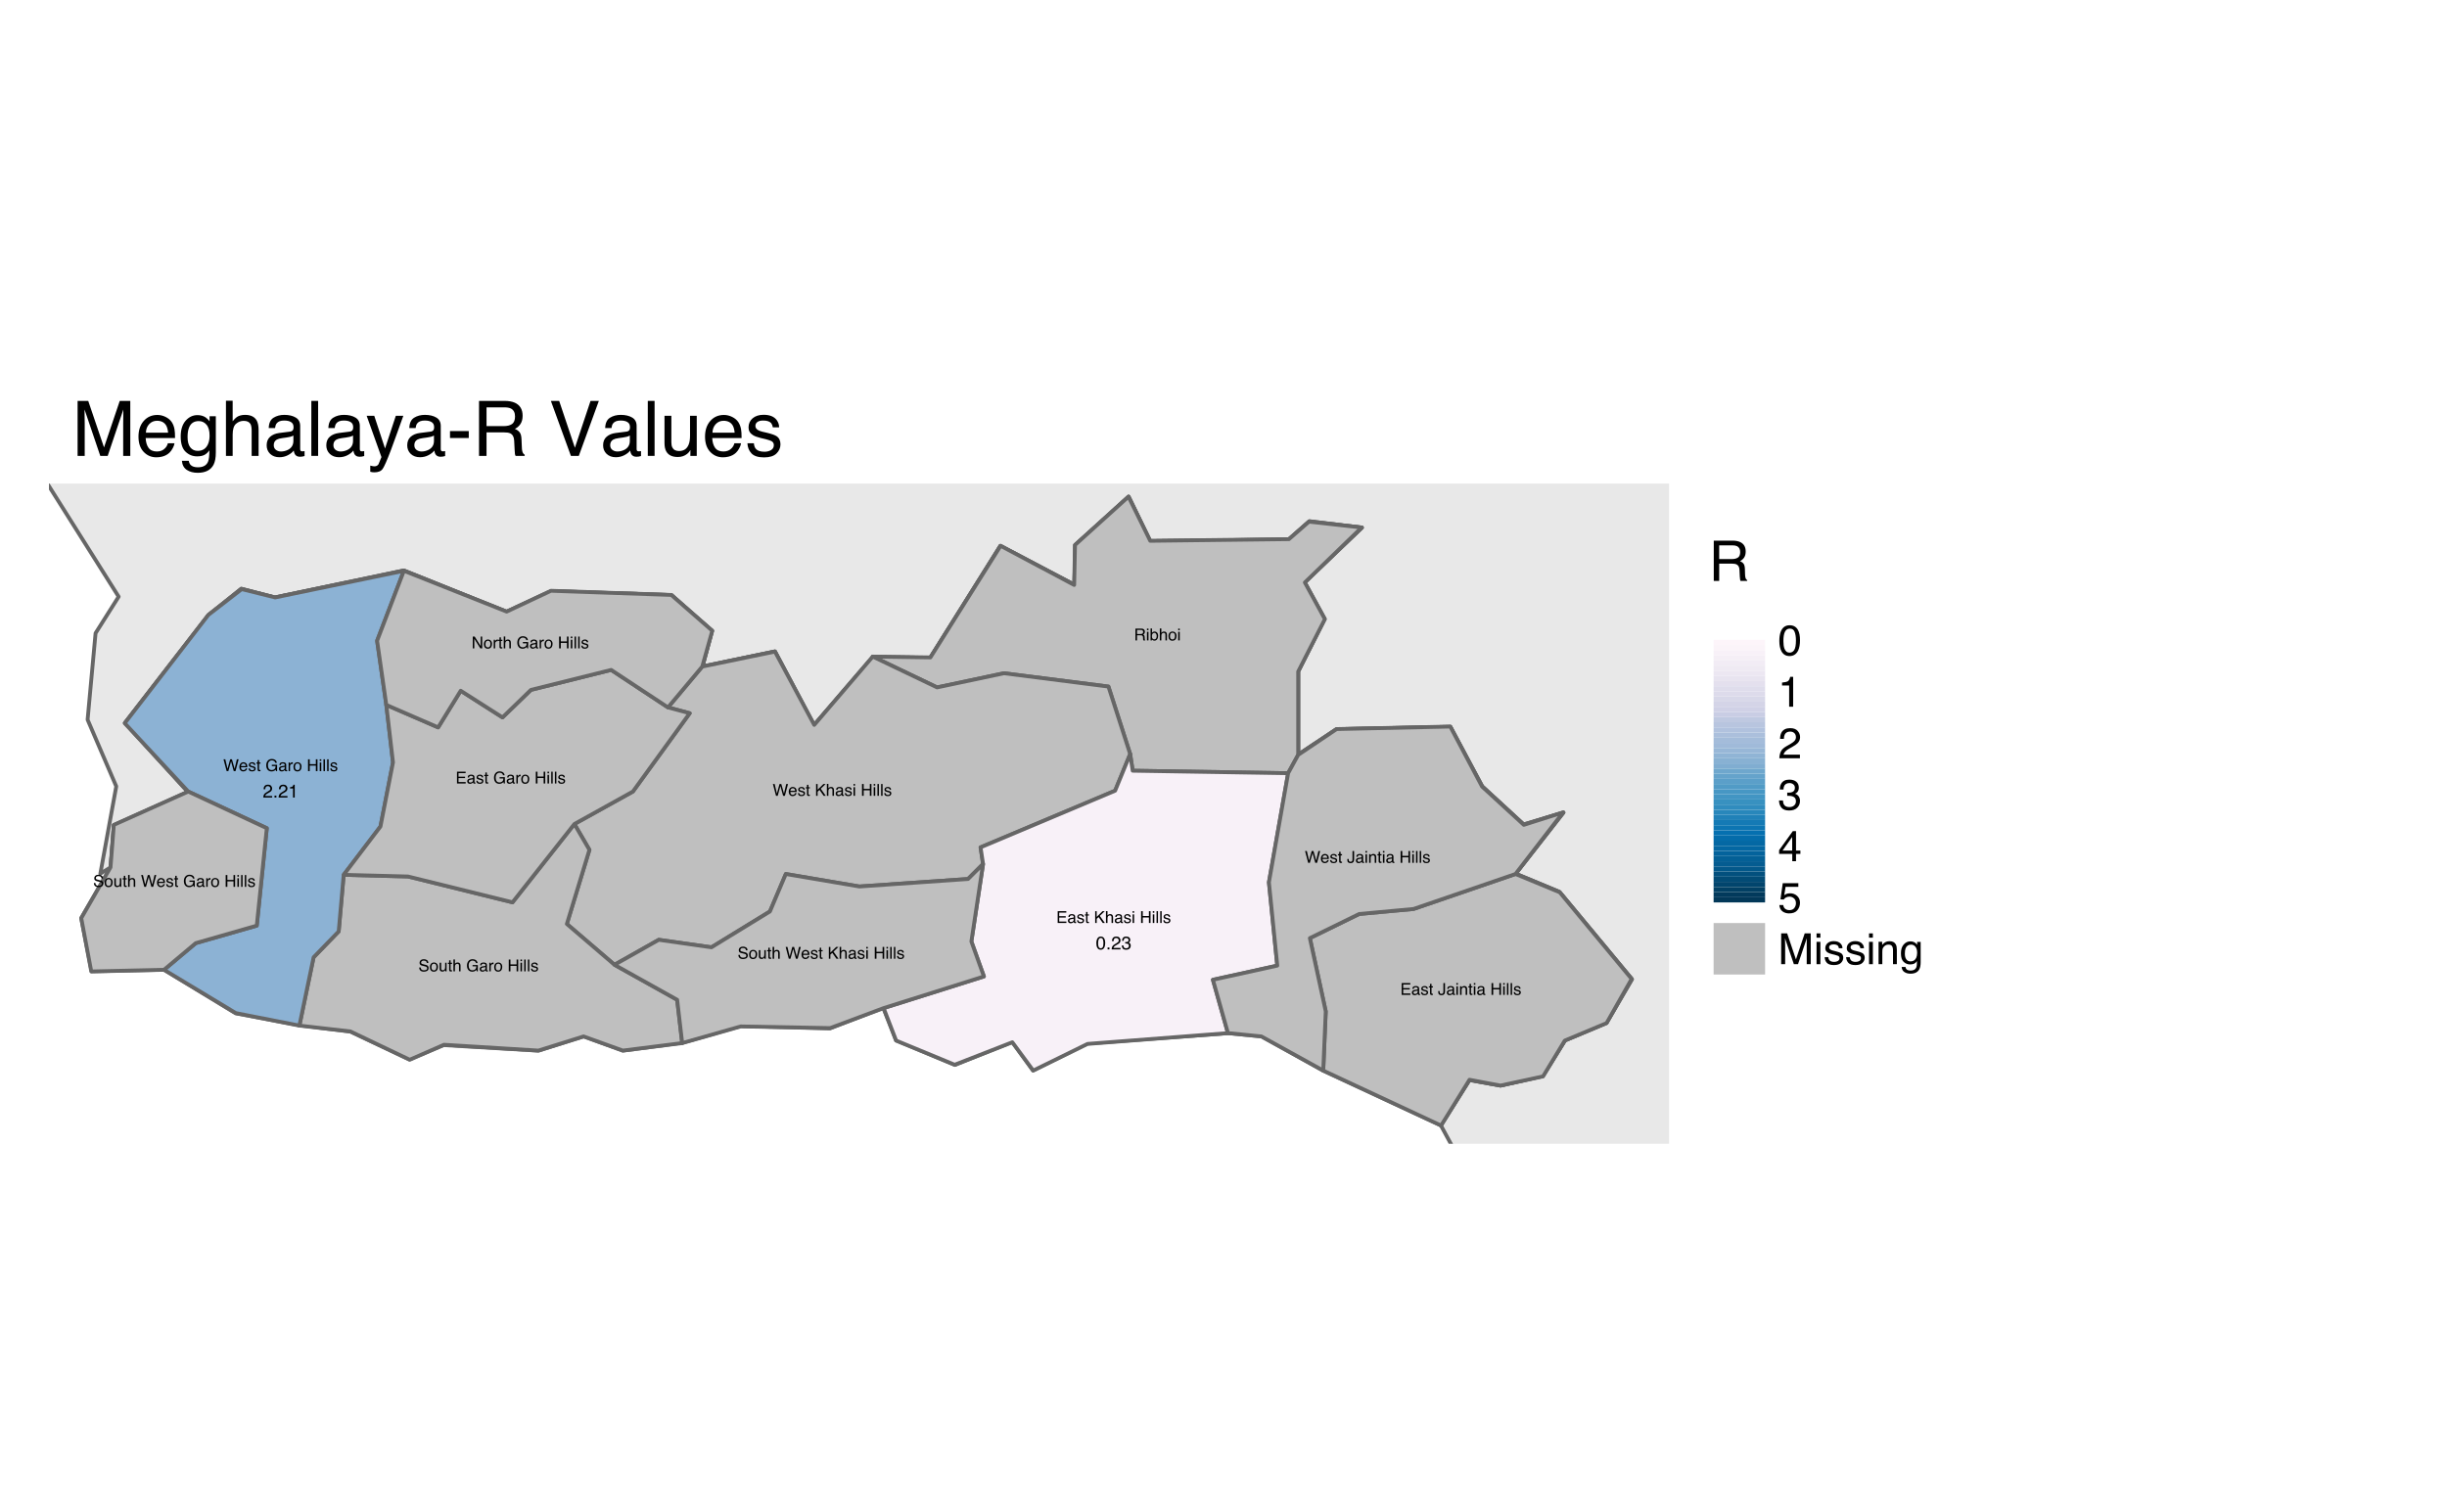 <?xml version="1.0" encoding="UTF-8"?>
<svg xmlns="http://www.w3.org/2000/svg" xmlns:xlink="http://www.w3.org/1999/xlink" width="479pt" height="296pt" viewBox="0 0 479 296" version="1.1">
<defs>
<g>
<symbol overflow="visible" id="glyph0-0">
<path style="stroke:none;" d="M 0.484 0 L 0.484 -10.766 L 9.031 -10.766 L 9.031 0 Z M 7.672 -1.344 L 7.672 -9.406 L 1.828 -9.406 L 1.828 -1.344 Z M 7.672 -1.344 "/>
</symbol>
<symbol overflow="visible" id="glyph0-1">
<path style="stroke:none;" d="M 1.109 -10.766 L 3.188 -10.766 L 6.281 -1.656 L 9.359 -10.766 L 11.422 -10.766 L 11.422 0 L 10.031 0 L 10.031 -6.344 C 10.031 -6.57 10.035 -6.938 10.047 -7.438 C 10.055 -7.945 10.062 -8.492 10.062 -9.078 L 7 0 L 5.547 0 L 2.469 -9.078 L 2.469 -8.75 C 2.469 -8.477 2.473 -8.07 2.484 -7.531 C 2.492 -7 2.5 -6.602 2.5 -6.344 L 2.5 0 L 1.109 0 Z M 1.109 -10.766 "/>
</symbol>
<symbol overflow="visible" id="glyph0-2">
<path style="stroke:none;" d="M 4.234 -8.016 C 4.785 -8.016 5.32 -7.883 5.844 -7.625 C 6.375 -7.363 6.773 -7.023 7.047 -6.609 C 7.305 -6.211 7.484 -5.754 7.578 -5.234 C 7.648 -4.867 7.688 -4.289 7.688 -3.5 L 1.938 -3.5 C 1.969 -2.707 2.156 -2.066 2.5 -1.578 C 2.852 -1.098 3.398 -0.859 4.141 -0.859 C 4.828 -0.859 5.375 -1.086 5.781 -1.547 C 6.02 -1.805 6.188 -2.113 6.281 -2.469 L 7.578 -2.469 C 7.547 -2.176 7.43 -1.852 7.234 -1.5 C 7.047 -1.145 6.832 -0.852 6.594 -0.625 C 6.188 -0.238 5.691 0.02 5.109 0.156 C 4.785 0.238 4.426 0.281 4.031 0.281 C 3.051 0.281 2.223 -0.07 1.547 -0.781 C 0.867 -1.5 0.531 -2.492 0.531 -3.766 C 0.531 -5.023 0.867 -6.047 1.547 -6.828 C 2.234 -7.617 3.129 -8.016 4.234 -8.016 Z M 6.328 -4.547 C 6.273 -5.117 6.156 -5.578 5.969 -5.922 C 5.602 -6.555 5 -6.875 4.156 -6.875 C 3.551 -6.875 3.039 -6.656 2.625 -6.219 C 2.219 -5.781 2.004 -5.223 1.984 -4.547 Z M 4.109 -8.031 Z M 4.109 -8.031 "/>
</symbol>
<symbol overflow="visible" id="glyph0-3">
<path style="stroke:none;" d="M 3.734 -7.984 C 4.348 -7.984 4.883 -7.832 5.344 -7.531 C 5.594 -7.352 5.848 -7.102 6.109 -6.781 L 6.109 -7.766 L 7.328 -7.766 L 7.328 -0.641 C 7.328 0.359 7.18 1.145 6.891 1.719 C 6.336 2.781 5.301 3.312 3.781 3.312 C 2.938 3.312 2.227 3.125 1.656 2.75 C 1.082 2.375 0.758 1.781 0.688 0.969 L 2.031 0.969 C 2.094 1.32 2.219 1.594 2.406 1.781 C 2.707 2.082 3.176 2.234 3.812 2.234 C 4.82 2.234 5.484 1.875 5.797 1.156 C 5.984 0.738 6.07 -0.008 6.062 -1.094 C 5.789 -0.688 5.469 -0.383 5.094 -0.188 C 4.727 0 4.242 0.094 3.641 0.094 C 2.785 0.094 2.039 -0.207 1.406 -0.812 C 0.77 -1.414 0.453 -2.41 0.453 -3.797 C 0.453 -5.109 0.77 -6.133 1.406 -6.875 C 2.051 -7.613 2.828 -7.984 3.734 -7.984 Z M 6.109 -3.953 C 6.109 -4.922 5.906 -5.641 5.5 -6.109 C 5.102 -6.578 4.598 -6.812 3.984 -6.812 C 3.047 -6.812 2.41 -6.379 2.078 -5.516 C 1.891 -5.047 1.797 -4.438 1.797 -3.688 C 1.797 -2.801 1.973 -2.129 2.328 -1.672 C 2.691 -1.211 3.176 -0.984 3.781 -0.984 C 4.727 -0.984 5.395 -1.41 5.781 -2.266 C 6 -2.742 6.109 -3.305 6.109 -3.953 Z M 3.891 -8.031 Z M 3.891 -8.031 "/>
</symbol>
<symbol overflow="visible" id="glyph0-4">
<path style="stroke:none;" d="M 0.969 -10.797 L 2.281 -10.797 L 2.281 -6.781 C 2.594 -7.176 2.875 -7.457 3.125 -7.625 C 3.551 -7.895 4.082 -8.031 4.719 -8.031 C 5.852 -8.031 6.625 -7.633 7.031 -6.844 C 7.25 -6.406 7.359 -5.801 7.359 -5.031 L 7.359 0 L 6 0 L 6 -4.938 C 6 -5.52 5.926 -5.945 5.781 -6.219 C 5.539 -6.645 5.094 -6.859 4.438 -6.859 C 3.895 -6.859 3.398 -6.672 2.953 -6.297 C 2.504 -5.922 2.281 -5.207 2.281 -4.156 L 2.281 0 L 0.969 0 Z M 0.969 -10.797 "/>
</symbol>
<symbol overflow="visible" id="glyph0-5">
<path style="stroke:none;" d="M 1.984 -2.094 C 1.984 -1.707 2.117 -1.406 2.391 -1.188 C 2.672 -0.969 3.004 -0.859 3.391 -0.859 C 3.848 -0.859 4.297 -0.961 4.734 -1.172 C 5.461 -1.535 5.828 -2.125 5.828 -2.938 L 5.828 -3.984 C 5.672 -3.891 5.461 -3.805 5.203 -3.734 C 4.953 -3.672 4.703 -3.625 4.453 -3.594 L 3.656 -3.484 C 3.176 -3.422 2.816 -3.32 2.578 -3.188 C 2.18 -2.957 1.984 -2.594 1.984 -2.094 Z M 5.172 -4.75 C 5.473 -4.789 5.676 -4.922 5.781 -5.141 C 5.832 -5.254 5.859 -5.422 5.859 -5.641 C 5.859 -6.086 5.695 -6.41 5.375 -6.609 C 5.062 -6.816 4.609 -6.922 4.016 -6.922 C 3.328 -6.922 2.836 -6.734 2.547 -6.359 C 2.391 -6.16 2.285 -5.859 2.234 -5.453 L 1 -5.453 C 1.031 -6.422 1.344 -7.094 1.938 -7.469 C 2.539 -7.844 3.242 -8.031 4.047 -8.031 C 4.961 -8.031 5.711 -7.852 6.297 -7.5 C 6.867 -7.156 7.156 -6.609 7.156 -5.859 L 7.156 -1.344 C 7.156 -1.207 7.18 -1.098 7.234 -1.016 C 7.285 -0.93 7.406 -0.891 7.594 -0.891 C 7.645 -0.891 7.707 -0.895 7.781 -0.906 C 7.852 -0.914 7.93 -0.926 8.016 -0.938 L 8.016 0.031 C 7.816 0.094 7.66 0.129 7.547 0.141 C 7.441 0.16 7.297 0.172 7.109 0.172 C 6.66 0.172 6.332 0.008 6.125 -0.312 C 6.02 -0.488 5.941 -0.734 5.891 -1.047 C 5.629 -0.691 5.242 -0.383 4.734 -0.125 C 4.234 0.133 3.68 0.266 3.078 0.266 C 2.348 0.266 1.75 0.047 1.281 -0.391 C 0.82 -0.836 0.594 -1.395 0.594 -2.062 C 0.594 -2.789 0.82 -3.352 1.281 -3.75 C 1.738 -4.145 2.332 -4.391 3.062 -4.484 Z M 4.078 -8.031 Z M 4.078 -8.031 "/>
</symbol>
<symbol overflow="visible" id="glyph0-6">
<path style="stroke:none;" d="M 1 -10.766 L 2.328 -10.766 L 2.328 0 L 1 0 Z M 1 -10.766 "/>
</symbol>
<symbol overflow="visible" id="glyph0-7">
<path style="stroke:none;" d="M 5.859 -7.844 L 7.328 -7.844 C 7.141 -7.344 6.727 -6.195 6.094 -4.406 C 5.613 -3.051 5.211 -1.953 4.891 -1.109 C 4.129 0.891 3.594 2.109 3.281 2.547 C 2.969 2.992 2.426 3.219 1.656 3.219 C 1.477 3.219 1.336 3.207 1.234 3.188 C 1.129 3.176 1.004 3.148 0.859 3.109 L 0.859 1.906 C 1.086 1.969 1.254 2.004 1.359 2.016 C 1.461 2.035 1.555 2.047 1.641 2.047 C 1.879 2.047 2.055 2.004 2.172 1.922 C 2.285 1.848 2.383 1.754 2.469 1.641 C 2.488 1.598 2.57 1.395 2.719 1.031 C 2.875 0.664 2.984 0.398 3.047 0.234 L 0.156 -7.844 L 1.641 -7.844 L 3.75 -1.453 Z M 3.75 -8.031 Z M 3.75 -8.031 "/>
</symbol>
<symbol overflow="visible" id="glyph0-8">
<path style="stroke:none;" d="M 0.625 -4.859 L 4.297 -4.859 L 4.297 -3.5 L 0.625 -3.5 Z M 0.625 -4.859 "/>
</symbol>
<symbol overflow="visible" id="glyph0-9">
<path style="stroke:none;" d="M 6.141 -5.828 C 6.828 -5.828 7.367 -5.961 7.766 -6.234 C 8.16 -6.516 8.359 -7.008 8.359 -7.719 C 8.359 -8.488 8.082 -9.008 7.531 -9.281 C 7.227 -9.426 6.828 -9.5 6.328 -9.5 L 2.781 -9.5 L 2.781 -5.828 Z M 1.312 -10.766 L 6.297 -10.766 C 7.117 -10.766 7.797 -10.645 8.328 -10.406 C 9.336 -9.945 9.844 -9.098 9.844 -7.859 C 9.844 -7.211 9.707 -6.68 9.438 -6.266 C 9.176 -5.859 8.805 -5.531 8.328 -5.281 C 8.742 -5.113 9.055 -4.891 9.266 -4.609 C 9.484 -4.336 9.602 -3.891 9.625 -3.266 L 9.688 -1.812 C 9.695 -1.406 9.727 -1.102 9.781 -0.906 C 9.875 -0.562 10.031 -0.336 10.25 -0.234 L 10.25 0 L 8.469 0 C 8.414 -0.094 8.375 -0.211 8.344 -0.359 C 8.32 -0.504 8.301 -0.785 8.281 -1.203 L 8.188 -3 C 8.156 -3.707 7.895 -4.18 7.406 -4.422 C 7.125 -4.547 6.688 -4.609 6.094 -4.609 L 2.781 -4.609 L 2.781 0 L 1.312 0 Z M 1.312 -10.766 "/>
</symbol>
<symbol overflow="visible" id="glyph0-10">
<path style="stroke:none;" d=""/>
</symbol>
<symbol overflow="visible" id="glyph0-11">
<path style="stroke:none;" d="M 2 -10.766 L 5.078 -1.594 L 8.141 -10.766 L 9.766 -10.766 L 5.844 0 L 4.297 0 L 0.375 -10.766 Z M 2 -10.766 "/>
</symbol>
<symbol overflow="visible" id="glyph0-12">
<path style="stroke:none;" d="M 2.281 -7.844 L 2.281 -2.641 C 2.281 -2.234 2.344 -1.906 2.469 -1.656 C 2.707 -1.188 3.145 -0.953 3.781 -0.953 C 4.695 -0.953 5.32 -1.363 5.656 -2.188 C 5.844 -2.625 5.938 -3.223 5.938 -3.984 L 5.938 -7.844 L 7.25 -7.844 L 7.25 0 L 6 0 L 6.016 -1.156 C 5.848 -0.852 5.641 -0.602 5.391 -0.406 C 4.879 0.008 4.266 0.219 3.547 0.219 C 2.43 0.219 1.672 -0.156 1.266 -0.906 C 1.047 -1.312 0.938 -1.848 0.938 -2.516 L 0.938 -7.844 Z M 4.094 -8.031 Z M 4.094 -8.031 "/>
</symbol>
<symbol overflow="visible" id="glyph0-13">
<path style="stroke:none;" d="M 1.75 -2.469 C 1.789 -2.02 1.898 -1.68 2.078 -1.453 C 2.41 -1.023 2.988 -0.812 3.812 -0.812 C 4.301 -0.812 4.727 -0.914 5.094 -1.125 C 5.469 -1.344 5.656 -1.672 5.656 -2.109 C 5.656 -2.453 5.504 -2.711 5.203 -2.891 C 5.016 -2.992 4.641 -3.117 4.078 -3.266 L 3.031 -3.516 C 2.363 -3.68 1.867 -3.867 1.547 -4.078 C 0.984 -4.43 0.703 -4.926 0.703 -5.562 C 0.703 -6.301 0.969 -6.898 1.5 -7.359 C 2.039 -7.816 2.758 -8.047 3.656 -8.047 C 4.844 -8.047 5.695 -7.703 6.219 -7.016 C 6.539 -6.566 6.695 -6.094 6.688 -5.594 L 5.453 -5.594 C 5.422 -5.883 5.316 -6.156 5.141 -6.406 C 4.836 -6.75 4.312 -6.922 3.562 -6.922 C 3.062 -6.922 2.68 -6.82 2.422 -6.625 C 2.172 -6.438 2.047 -6.188 2.047 -5.875 C 2.047 -5.539 2.211 -5.27 2.547 -5.062 C 2.742 -4.938 3.031 -4.828 3.406 -4.734 L 4.281 -4.531 C 5.227 -4.301 5.863 -4.078 6.188 -3.859 C 6.695 -3.523 6.953 -2.992 6.953 -2.266 C 6.953 -1.566 6.688 -0.961 6.156 -0.453 C 5.633 0.047 4.832 0.297 3.75 0.297 C 2.582 0.297 1.754 0.031 1.266 -0.5 C 0.773 -1.031 0.516 -1.688 0.484 -2.469 Z M 3.703 -8.031 Z M 3.703 -8.031 "/>
</symbol>
<symbol overflow="visible" id="glyph1-0">
<path style="stroke:none;" d="M 0.156 0 L 0.156 -3.438 L 2.891 -3.438 L 2.891 0 Z M 2.453 -0.438 L 2.453 -3.016 L 0.578 -3.016 L 0.578 -0.438 Z M 2.453 -0.438 "/>
</symbol>
<symbol overflow="visible" id="glyph1-1">
<path style="stroke:none;" d="M 0.359 -3.438 L 1.016 -3.438 L 2.016 -0.531 L 2.984 -3.438 L 3.656 -3.438 L 3.656 0 L 3.203 0 L 3.203 -2.031 C 3.203 -2.102 3.203 -2.219 3.203 -2.375 C 3.211 -2.539 3.219 -2.719 3.219 -2.906 L 2.234 0 L 1.781 0 L 0.781 -2.906 L 0.781 -2.797 C 0.781 -2.711 0.781 -2.582 0.781 -2.406 C 0.789 -2.238 0.797 -2.113 0.797 -2.031 L 0.797 0 L 0.359 0 Z M 0.359 -3.438 "/>
</symbol>
<symbol overflow="visible" id="glyph1-2">
<path style="stroke:none;" d="M 1.359 -2.562 C 1.535 -2.562 1.707 -2.52 1.875 -2.438 C 2.039 -2.352 2.164 -2.242 2.25 -2.109 C 2.332 -1.984 2.391 -1.836 2.422 -1.672 C 2.441 -1.555 2.453 -1.375 2.453 -1.125 L 0.625 -1.125 C 0.625 -0.863 0.68 -0.656 0.797 -0.5 C 0.91 -0.352 1.086 -0.281 1.328 -0.281 C 1.547 -0.281 1.719 -0.352 1.844 -0.5 C 1.926 -0.582 1.984 -0.676 2.016 -0.781 L 2.422 -0.781 C 2.41 -0.695 2.375 -0.598 2.312 -0.484 C 2.25 -0.367 2.18 -0.273 2.109 -0.203 C 1.984 -0.078 1.82 0.004 1.625 0.047 C 1.531 0.078 1.414 0.094 1.281 0.094 C 0.969 0.094 0.703 -0.02 0.484 -0.25 C 0.273 -0.477 0.172 -0.797 0.172 -1.203 C 0.172 -1.609 0.281 -1.938 0.5 -2.188 C 0.719 -2.438 1.004 -2.562 1.359 -2.562 Z M 2.031 -1.453 C 2.008 -1.641 1.969 -1.785 1.906 -1.891 C 1.789 -2.098 1.598 -2.203 1.328 -2.203 C 1.129 -2.203 0.961 -2.129 0.828 -1.984 C 0.703 -1.848 0.633 -1.672 0.625 -1.453 Z M 1.312 -2.562 Z M 1.312 -2.562 "/>
</symbol>
<symbol overflow="visible" id="glyph1-3">
<path style="stroke:none;" d="M 1.188 -2.547 C 1.383 -2.547 1.555 -2.5 1.703 -2.406 C 1.785 -2.352 1.867 -2.273 1.953 -2.172 L 1.953 -2.484 L 2.344 -2.484 L 2.344 -0.203 C 2.344 0.117 2.297 0.367 2.203 0.547 C 2.023 0.891 1.691 1.062 1.203 1.062 C 0.941 1.062 0.719 1 0.531 0.875 C 0.344 0.758 0.238 0.57 0.219 0.312 L 0.656 0.312 C 0.664 0.426 0.703 0.516 0.766 0.578 C 0.859 0.672 1.008 0.719 1.219 0.719 C 1.539 0.719 1.754 0.602 1.859 0.375 C 1.91 0.238 1.938 0 1.938 -0.344 C 1.852 -0.219 1.75 -0.125 1.625 -0.062 C 1.508 0 1.352 0.031 1.156 0.031 C 0.883 0.031 0.645 -0.062 0.438 -0.25 C 0.238 -0.445 0.141 -0.77 0.141 -1.219 C 0.141 -1.633 0.242 -1.957 0.453 -2.188 C 0.66 -2.426 0.906 -2.547 1.188 -2.547 Z M 1.953 -1.266 C 1.953 -1.578 1.883 -1.805 1.75 -1.953 C 1.625 -2.109 1.461 -2.188 1.266 -2.188 C 0.973 -2.188 0.77 -2.047 0.656 -1.766 C 0.602 -1.617 0.578 -1.426 0.578 -1.188 C 0.578 -0.895 0.633 -0.676 0.75 -0.531 C 0.863 -0.383 1.016 -0.312 1.203 -0.312 C 1.516 -0.312 1.727 -0.445 1.844 -0.719 C 1.914 -0.875 1.953 -1.055 1.953 -1.266 Z M 1.25 -2.562 Z M 1.25 -2.562 "/>
</symbol>
<symbol overflow="visible" id="glyph1-4">
<path style="stroke:none;" d="M 0.312 -3.453 L 0.734 -3.453 L 0.734 -2.172 C 0.828 -2.297 0.914 -2.383 1 -2.438 C 1.133 -2.52 1.305 -2.562 1.516 -2.562 C 1.867 -2.562 2.113 -2.438 2.25 -2.188 C 2.32 -2.051 2.359 -1.859 2.359 -1.609 L 2.359 0 L 1.922 0 L 1.922 -1.578 C 1.922 -1.766 1.895 -1.898 1.844 -1.984 C 1.77 -2.117 1.629 -2.188 1.422 -2.188 C 1.242 -2.188 1.082 -2.125 0.938 -2 C 0.801 -1.883 0.734 -1.66 0.734 -1.328 L 0.734 0 L 0.312 0 Z M 0.312 -3.453 "/>
</symbol>
<symbol overflow="visible" id="glyph1-5">
<path style="stroke:none;" d="M 0.625 -0.672 C 0.625 -0.547 0.672 -0.445 0.766 -0.375 C 0.859 -0.312 0.961 -0.281 1.078 -0.281 C 1.223 -0.281 1.367 -0.312 1.516 -0.375 C 1.742 -0.488 1.859 -0.676 1.859 -0.938 L 1.859 -1.281 C 1.805 -1.25 1.738 -1.219 1.656 -1.188 C 1.582 -1.164 1.504 -1.148 1.422 -1.141 L 1.172 -1.109 C 1.016 -1.086 0.898 -1.055 0.828 -1.016 C 0.691 -0.941 0.625 -0.828 0.625 -0.672 Z M 1.656 -1.516 C 1.75 -1.523 1.812 -1.566 1.844 -1.641 C 1.863 -1.68 1.875 -1.734 1.875 -1.797 C 1.875 -1.941 1.82 -2.047 1.719 -2.109 C 1.613 -2.18 1.469 -2.219 1.281 -2.219 C 1.062 -2.219 0.906 -2.156 0.812 -2.031 C 0.758 -1.969 0.727 -1.875 0.719 -1.75 L 0.328 -1.75 C 0.328 -2.051 0.422 -2.258 0.609 -2.375 C 0.805 -2.5 1.035 -2.562 1.297 -2.562 C 1.586 -2.562 1.828 -2.508 2.016 -2.406 C 2.191 -2.289 2.281 -2.113 2.281 -1.875 L 2.281 -0.438 C 2.281 -0.383 2.289 -0.344 2.312 -0.312 C 2.332 -0.289 2.367 -0.281 2.422 -0.281 C 2.441 -0.281 2.461 -0.281 2.484 -0.281 C 2.516 -0.289 2.539 -0.297 2.562 -0.297 L 2.562 0.016 C 2.5 0.035 2.445 0.047 2.406 0.047 C 2.375 0.047 2.332 0.047 2.281 0.047 C 2.133 0.047 2.023 0 1.953 -0.094 C 1.922 -0.156 1.898 -0.234 1.891 -0.328 C 1.797 -0.211 1.672 -0.113 1.516 -0.031 C 1.359 0.039 1.18 0.078 0.984 0.078 C 0.754 0.078 0.562 0.008 0.406 -0.125 C 0.258 -0.27 0.188 -0.445 0.188 -0.656 C 0.188 -0.883 0.258 -1.062 0.406 -1.188 C 0.551 -1.32 0.742 -1.406 0.984 -1.438 Z M 1.297 -2.562 Z M 1.297 -2.562 "/>
</symbol>
<symbol overflow="visible" id="glyph1-6">
<path style="stroke:none;" d="M 0.328 -3.438 L 0.75 -3.438 L 0.75 0 L 0.328 0 Z M 0.328 -3.438 "/>
</symbol>
<symbol overflow="visible" id="glyph1-7">
<path style="stroke:none;" d="M 1.875 -2.516 L 2.344 -2.516 C 2.281 -2.348 2.148 -1.977 1.953 -1.406 C 1.797 -0.977 1.664 -0.629 1.562 -0.359 C 1.32 0.285 1.148 0.676 1.047 0.812 C 0.941 0.957 0.77 1.031 0.531 1.031 C 0.469 1.031 0.422 1.023 0.391 1.016 C 0.359 1.016 0.32 1.008 0.281 1 L 0.281 0.609 C 0.352 0.629 0.406 0.641 0.438 0.641 C 0.469 0.648 0.492 0.656 0.516 0.656 C 0.598 0.656 0.656 0.641 0.688 0.609 C 0.727 0.586 0.758 0.555 0.781 0.516 C 0.789 0.504 0.816 0.441 0.859 0.328 C 0.91 0.211 0.953 0.129 0.984 0.078 L 0.047 -2.516 L 0.531 -2.516 L 1.203 -0.469 Z M 1.203 -2.562 Z M 1.203 -2.562 "/>
</symbol>
<symbol overflow="visible" id="glyph2-0">
<path style="stroke:none;" d="M 0.109 0 L 0.109 -2.312 L 1.953 -2.312 L 1.953 0 Z M 1.656 -0.297 L 1.656 -2.031 L 0.391 -2.031 L 0.391 -0.297 Z M 1.656 -0.297 "/>
</symbol>
<symbol overflow="visible" id="glyph2-1">
<path style="stroke:none;" d="M 1.328 -1.25 C 1.473 -1.25 1.586 -1.281 1.672 -1.344 C 1.754 -1.406 1.797 -1.516 1.797 -1.672 C 1.797 -1.828 1.738 -1.938 1.625 -2 C 1.562 -2.031 1.473 -2.047 1.359 -2.047 L 0.594 -2.047 L 0.594 -1.25 Z M 0.281 -2.312 L 1.359 -2.312 C 1.535 -2.312 1.68 -2.289 1.797 -2.25 C 2.016 -2.145 2.125 -1.957 2.125 -1.688 C 2.125 -1.551 2.094 -1.438 2.031 -1.344 C 1.977 -1.258 1.898 -1.191 1.797 -1.141 C 1.891 -1.098 1.957 -1.047 2 -0.984 C 2.039 -0.93 2.066 -0.836 2.078 -0.703 L 2.094 -0.391 C 2.094 -0.305 2.098 -0.238 2.109 -0.188 C 2.129 -0.113 2.164 -0.066 2.219 -0.047 L 2.219 0 L 1.828 0 C 1.816 -0.02 1.805 -0.047 1.797 -0.078 C 1.797 -0.109 1.789 -0.172 1.781 -0.266 L 1.766 -0.641 C 1.754 -0.797 1.695 -0.898 1.594 -0.953 C 1.531 -0.984 1.438 -1 1.312 -1 L 0.594 -1 L 0.594 0 L 0.281 0 Z M 0.281 -2.312 "/>
</symbol>
<symbol overflow="visible" id="glyph2-2">
<path style="stroke:none;" d="M 0.203 -1.688 L 0.5 -1.688 L 0.5 0 L 0.203 0 Z M 0.203 -2.312 L 0.5 -2.312 L 0.5 -2 L 0.203 -2 Z M 0.203 -2.312 "/>
</symbol>
<symbol overflow="visible" id="glyph2-3">
<path style="stroke:none;" d="M 0.188 -2.328 L 0.469 -2.328 L 0.469 -1.484 C 0.531 -1.566 0.602 -1.629 0.688 -1.672 C 0.77 -1.711 0.863 -1.734 0.969 -1.734 C 1.176 -1.734 1.344 -1.66 1.469 -1.516 C 1.602 -1.367 1.672 -1.156 1.672 -0.875 C 1.672 -0.613 1.602 -0.395 1.469 -0.219 C 1.344 -0.039 1.164 0.047 0.938 0.047 C 0.812 0.047 0.707 0.016 0.625 -0.047 C 0.562 -0.078 0.504 -0.133 0.453 -0.219 L 0.453 0 L 0.188 0 Z M 0.922 -0.203 C 1.078 -0.203 1.191 -0.258 1.266 -0.375 C 1.348 -0.5 1.391 -0.66 1.391 -0.859 C 1.391 -1.035 1.348 -1.18 1.266 -1.297 C 1.191 -1.422 1.082 -1.484 0.938 -1.484 C 0.801 -1.484 0.688 -1.43 0.594 -1.328 C 0.5 -1.234 0.453 -1.078 0.453 -0.859 C 0.453 -0.703 0.469 -0.578 0.5 -0.484 C 0.582 -0.297 0.723 -0.203 0.922 -0.203 Z M 0.922 -0.203 "/>
</symbol>
<symbol overflow="visible" id="glyph2-4">
<path style="stroke:none;" d="M 0.203 -2.328 L 0.5 -2.328 L 0.5 -1.469 C 0.562 -1.551 0.617 -1.609 0.672 -1.641 C 0.766 -1.703 0.879 -1.734 1.016 -1.734 C 1.266 -1.734 1.43 -1.645 1.516 -1.469 C 1.566 -1.375 1.594 -1.242 1.594 -1.078 L 1.594 0 L 1.297 0 L 1.297 -1.062 C 1.297 -1.188 1.281 -1.281 1.25 -1.344 C 1.195 -1.438 1.098 -1.484 0.953 -1.484 C 0.836 -1.484 0.734 -1.441 0.641 -1.359 C 0.547 -1.273 0.5 -1.117 0.5 -0.891 L 0.5 0 L 0.203 0 Z M 0.203 -2.328 "/>
</symbol>
<symbol overflow="visible" id="glyph2-5">
<path style="stroke:none;" d="M 0.875 -0.188 C 1.062 -0.188 1.191 -0.254 1.266 -0.391 C 1.336 -0.535 1.375 -0.695 1.375 -0.875 C 1.375 -1.031 1.348 -1.16 1.297 -1.266 C 1.211 -1.422 1.078 -1.5 0.891 -1.5 C 0.711 -1.5 0.582 -1.43 0.5 -1.297 C 0.426 -1.16 0.391 -1 0.391 -0.812 C 0.391 -0.633 0.426 -0.484 0.5 -0.359 C 0.582 -0.242 0.707 -0.188 0.875 -0.188 Z M 0.891 -1.734 C 1.109 -1.734 1.289 -1.66 1.438 -1.516 C 1.594 -1.367 1.672 -1.156 1.672 -0.875 C 1.672 -0.602 1.602 -0.379 1.469 -0.203 C 1.332 -0.023 1.129 0.062 0.859 0.062 C 0.617 0.062 0.43 -0.016 0.297 -0.172 C 0.16 -0.328 0.094 -0.539 0.094 -0.812 C 0.094 -1.094 0.164 -1.316 0.312 -1.484 C 0.457 -1.648 0.648 -1.734 0.891 -1.734 Z M 0.875 -1.734 Z M 0.875 -1.734 "/>
</symbol>
<symbol overflow="visible" id="glyph2-6">
<path style="stroke:none;" d="M 0.406 -2.312 L 0.844 -0.438 L 1.359 -2.312 L 1.703 -2.312 L 2.234 -0.438 L 2.672 -2.312 L 3.016 -2.312 L 2.406 0 L 2.062 0 L 1.531 -1.922 L 1 0 L 0.672 0 L 0.062 -2.312 Z M 0.406 -2.312 "/>
</symbol>
<symbol overflow="visible" id="glyph2-7">
<path style="stroke:none;" d="M 0.906 -1.734 C 1.031 -1.734 1.148 -1.703 1.266 -1.641 C 1.379 -1.586 1.461 -1.516 1.516 -1.422 C 1.578 -1.336 1.617 -1.238 1.641 -1.125 C 1.648 -1.051 1.656 -0.926 1.656 -0.75 L 0.422 -0.75 C 0.422 -0.582 0.457 -0.445 0.531 -0.344 C 0.613 -0.238 0.734 -0.188 0.891 -0.188 C 1.035 -0.188 1.156 -0.234 1.25 -0.328 C 1.301 -0.391 1.336 -0.457 1.359 -0.531 L 1.641 -0.531 C 1.629 -0.469 1.602 -0.395 1.562 -0.312 C 1.52 -0.238 1.473 -0.18 1.422 -0.141 C 1.336 -0.055 1.227 0 1.094 0.031 C 1.031 0.051 0.957 0.062 0.875 0.062 C 0.656 0.062 0.473 -0.016 0.328 -0.172 C 0.18 -0.328 0.109 -0.539 0.109 -0.812 C 0.109 -1.082 0.18 -1.301 0.328 -1.469 C 0.484 -1.645 0.676 -1.734 0.906 -1.734 Z M 1.359 -0.984 C 1.348 -1.109 1.32 -1.207 1.281 -1.281 C 1.207 -1.414 1.078 -1.484 0.891 -1.484 C 0.766 -1.484 0.656 -1.438 0.562 -1.344 C 0.477 -1.25 0.43 -1.129 0.422 -0.984 Z M 0.891 -1.734 Z M 0.891 -1.734 "/>
</symbol>
<symbol overflow="visible" id="glyph2-8">
<path style="stroke:none;" d="M 0.375 -0.531 C 0.383 -0.438 0.41 -0.363 0.453 -0.312 C 0.523 -0.219 0.648 -0.172 0.828 -0.172 C 0.93 -0.172 1.02 -0.191 1.094 -0.234 C 1.176 -0.285 1.219 -0.359 1.219 -0.453 C 1.219 -0.523 1.188 -0.582 1.125 -0.625 C 1.082 -0.645 1 -0.672 0.875 -0.703 L 0.656 -0.766 C 0.508 -0.797 0.398 -0.832 0.328 -0.875 C 0.211 -0.957 0.156 -1.066 0.156 -1.203 C 0.156 -1.359 0.211 -1.484 0.328 -1.578 C 0.441 -1.68 0.598 -1.734 0.797 -1.734 C 1.047 -1.734 1.227 -1.66 1.344 -1.516 C 1.414 -1.422 1.445 -1.316 1.438 -1.203 L 1.172 -1.203 C 1.172 -1.266 1.148 -1.32 1.109 -1.375 C 1.047 -1.457 0.93 -1.5 0.766 -1.5 C 0.66 -1.5 0.578 -1.477 0.516 -1.438 C 0.461 -1.395 0.438 -1.336 0.438 -1.266 C 0.438 -1.191 0.473 -1.133 0.547 -1.094 C 0.586 -1.062 0.648 -1.035 0.734 -1.016 L 0.922 -0.969 C 1.129 -0.926 1.266 -0.879 1.328 -0.828 C 1.441 -0.754 1.5 -0.641 1.5 -0.484 C 1.5 -0.336 1.441 -0.207 1.328 -0.094 C 1.211 0.008 1.039 0.062 0.812 0.062 C 0.551 0.062 0.367 0.004 0.266 -0.109 C 0.16 -0.223 0.109 -0.363 0.109 -0.531 Z M 0.797 -1.734 Z M 0.797 -1.734 "/>
</symbol>
<symbol overflow="visible" id="glyph2-9">
<path style="stroke:none;" d="M 0.266 -2.156 L 0.547 -2.156 L 0.547 -1.688 L 0.828 -1.688 L 0.828 -1.453 L 0.547 -1.453 L 0.547 -0.359 C 0.547 -0.297 0.566 -0.254 0.609 -0.234 C 0.629 -0.223 0.664 -0.219 0.719 -0.219 C 0.738 -0.219 0.754 -0.219 0.766 -0.219 C 0.785 -0.219 0.805 -0.219 0.828 -0.219 L 0.828 0 C 0.797 0.008 0.758 0.016 0.719 0.016 C 0.688 0.023 0.648 0.031 0.609 0.031 C 0.473 0.031 0.379 0 0.328 -0.062 C 0.285 -0.133 0.266 -0.227 0.266 -0.344 L 0.266 -1.453 L 0.031 -1.453 L 0.031 -1.688 L 0.266 -1.688 Z M 0.266 -2.156 "/>
</symbol>
<symbol overflow="visible" id="glyph2-10">
<path style="stroke:none;" d=""/>
</symbol>
<symbol overflow="visible" id="glyph2-11">
<path style="stroke:none;" d="M 0.25 -2.312 L 0.547 -2.312 L 0.547 -1.188 L 1.688 -2.312 L 2.125 -2.312 L 1.156 -1.391 L 2.141 0 L 1.734 0 L 0.922 -1.156 L 0.547 -0.812 L 0.547 0 L 0.25 0 Z M 0.25 -2.312 "/>
</symbol>
<symbol overflow="visible" id="glyph2-12">
<path style="stroke:none;" d="M 0.422 -0.453 C 0.422 -0.367 0.453 -0.301 0.516 -0.25 C 0.578 -0.207 0.648 -0.188 0.734 -0.188 C 0.828 -0.188 0.922 -0.207 1.016 -0.25 C 1.172 -0.332 1.25 -0.457 1.25 -0.625 L 1.25 -0.859 C 1.219 -0.836 1.176 -0.816 1.125 -0.797 C 1.07 -0.785 1.02 -0.781 0.969 -0.781 L 0.797 -0.75 C 0.691 -0.738 0.613 -0.719 0.562 -0.688 C 0.469 -0.633 0.422 -0.555 0.422 -0.453 Z M 1.109 -1.031 C 1.18 -1.031 1.227 -1.055 1.25 -1.109 C 1.258 -1.129 1.266 -1.164 1.266 -1.219 C 1.266 -1.312 1.227 -1.379 1.156 -1.422 C 1.094 -1.473 0.992 -1.5 0.859 -1.5 C 0.711 -1.5 0.609 -1.457 0.547 -1.375 C 0.516 -1.332 0.492 -1.266 0.484 -1.172 L 0.219 -1.172 C 0.219 -1.379 0.281 -1.523 0.406 -1.609 C 0.539 -1.691 0.695 -1.734 0.875 -1.734 C 1.07 -1.734 1.234 -1.695 1.359 -1.625 C 1.484 -1.539 1.547 -1.422 1.547 -1.266 L 1.547 -0.297 C 1.547 -0.266 1.551 -0.238 1.562 -0.219 C 1.57 -0.195 1.598 -0.188 1.641 -0.188 C 1.648 -0.188 1.66 -0.188 1.672 -0.188 C 1.691 -0.195 1.711 -0.203 1.734 -0.203 L 1.734 0.016 C 1.68 0.023 1.645 0.031 1.625 0.031 C 1.602 0.031 1.57 0.031 1.531 0.031 C 1.438 0.031 1.363 0 1.312 -0.062 C 1.289 -0.102 1.273 -0.156 1.266 -0.219 C 1.211 -0.145 1.129 -0.078 1.016 -0.016 C 0.91 0.035 0.789 0.062 0.656 0.062 C 0.5 0.062 0.367 0.016 0.266 -0.078 C 0.172 -0.18 0.125 -0.301 0.125 -0.438 C 0.125 -0.594 0.172 -0.711 0.266 -0.797 C 0.367 -0.891 0.5 -0.945 0.656 -0.969 Z M 0.875 -1.734 Z M 0.875 -1.734 "/>
</symbol>
<symbol overflow="visible" id="glyph2-13">
<path style="stroke:none;" d="M 0.25 -2.312 L 0.578 -2.312 L 0.578 -1.359 L 1.781 -1.359 L 1.781 -2.312 L 2.094 -2.312 L 2.094 0 L 1.781 0 L 1.781 -1.078 L 0.578 -1.078 L 0.578 0 L 0.25 0 Z M 0.25 -2.312 "/>
</symbol>
<symbol overflow="visible" id="glyph2-14">
<path style="stroke:none;" d="M 0.219 -2.312 L 0.5 -2.312 L 0.5 0 L 0.219 0 Z M 0.219 -2.312 "/>
</symbol>
<symbol overflow="visible" id="glyph2-15">
<path style="stroke:none;" d="M 0.281 -2.312 L 1.969 -2.312 L 1.969 -2.031 L 0.578 -2.031 L 0.578 -1.328 L 1.859 -1.328 L 1.859 -1.062 L 0.578 -1.062 L 0.578 -0.281 L 1.984 -0.281 L 1.984 0 L 0.281 0 Z M 1.141 -2.312 Z M 1.141 -2.312 "/>
</symbol>
<symbol overflow="visible" id="glyph2-16">
<path style="stroke:none;" d="M 1.391 -0.688 C 1.391 -0.488 1.359 -0.336 1.297 -0.234 C 1.191 -0.035 0.988 0.062 0.688 0.062 C 0.508 0.062 0.359 0.016 0.234 -0.078 C 0.117 -0.172 0.062 -0.336 0.062 -0.578 L 0.062 -0.75 L 0.344 -0.75 L 0.344 -0.578 C 0.344 -0.453 0.367 -0.359 0.422 -0.297 C 0.484 -0.234 0.578 -0.203 0.703 -0.203 C 0.867 -0.203 0.977 -0.258 1.031 -0.375 C 1.062 -0.445 1.078 -0.582 1.078 -0.781 L 1.078 -2.312 L 1.391 -2.312 Z M 1.391 -0.688 "/>
</symbol>
<symbol overflow="visible" id="glyph2-17">
<path style="stroke:none;" d="M 0.203 -1.688 L 0.484 -1.688 L 0.484 -1.453 C 0.555 -1.547 0.633 -1.613 0.719 -1.656 C 0.812 -1.707 0.914 -1.734 1.031 -1.734 C 1.27 -1.734 1.43 -1.648 1.516 -1.484 C 1.566 -1.391 1.594 -1.254 1.594 -1.078 L 1.594 0 L 1.297 0 L 1.297 -1.062 C 1.297 -1.164 1.281 -1.25 1.25 -1.312 C 1.195 -1.414 1.109 -1.469 0.984 -1.469 C 0.91 -1.469 0.852 -1.461 0.812 -1.453 C 0.727 -1.43 0.66 -1.383 0.609 -1.312 C 0.555 -1.258 0.523 -1.203 0.516 -1.141 C 0.504 -1.078 0.5 -0.992 0.5 -0.891 L 0.5 0 L 0.203 0 Z M 0.875 -1.734 Z M 0.875 -1.734 "/>
</symbol>
<symbol overflow="visible" id="glyph2-18">
<path style="stroke:none;" d="M 0.453 -0.75 C 0.461 -0.613 0.492 -0.504 0.547 -0.422 C 0.648 -0.273 0.832 -0.203 1.094 -0.203 C 1.207 -0.203 1.316 -0.219 1.422 -0.25 C 1.609 -0.312 1.703 -0.426 1.703 -0.594 C 1.703 -0.719 1.66 -0.812 1.578 -0.875 C 1.492 -0.926 1.367 -0.969 1.203 -1 L 0.891 -1.078 C 0.68 -1.117 0.535 -1.172 0.453 -1.234 C 0.305 -1.328 0.234 -1.473 0.234 -1.672 C 0.234 -1.879 0.305 -2.047 0.453 -2.172 C 0.598 -2.305 0.801 -2.375 1.062 -2.375 C 1.301 -2.375 1.504 -2.316 1.672 -2.203 C 1.848 -2.086 1.938 -1.898 1.938 -1.641 L 1.641 -1.641 C 1.629 -1.766 1.598 -1.859 1.547 -1.922 C 1.441 -2.047 1.273 -2.109 1.047 -2.109 C 0.867 -2.109 0.738 -2.066 0.656 -1.984 C 0.57 -1.91 0.531 -1.82 0.531 -1.719 C 0.531 -1.602 0.578 -1.52 0.672 -1.469 C 0.734 -1.438 0.875 -1.395 1.094 -1.344 L 1.422 -1.266 C 1.578 -1.234 1.695 -1.188 1.781 -1.125 C 1.926 -1.008 2 -0.852 2 -0.656 C 2 -0.395 1.906 -0.207 1.719 -0.094 C 1.531 0.008 1.316 0.062 1.078 0.062 C 0.785 0.062 0.555 -0.008 0.391 -0.156 C 0.234 -0.301 0.156 -0.5 0.156 -0.75 Z M 1.094 -2.391 Z M 1.094 -2.391 "/>
</symbol>
<symbol overflow="visible" id="glyph2-19">
<path style="stroke:none;" d="M 0.5 -1.688 L 0.5 -0.562 C 0.5 -0.477 0.508 -0.41 0.531 -0.359 C 0.582 -0.254 0.676 -0.203 0.812 -0.203 C 1.008 -0.203 1.145 -0.289 1.219 -0.469 C 1.258 -0.562 1.281 -0.691 1.281 -0.859 L 1.281 -1.688 L 1.562 -1.688 L 1.562 0 L 1.297 0 L 1.297 -0.25 C 1.266 -0.188 1.219 -0.133 1.156 -0.094 C 1.051 0 0.922 0.047 0.766 0.047 C 0.523 0.047 0.359 -0.035 0.266 -0.203 C 0.223 -0.285 0.203 -0.398 0.203 -0.547 L 0.203 -1.688 Z M 0.891 -1.734 Z M 0.891 -1.734 "/>
</symbol>
<symbol overflow="visible" id="glyph2-20">
<path style="stroke:none;" d="M 1.25 -2.375 C 1.469 -2.375 1.656 -2.332 1.812 -2.25 C 2.039 -2.133 2.18 -1.926 2.234 -1.625 L 1.922 -1.625 C 1.891 -1.789 1.812 -1.91 1.688 -1.984 C 1.57 -2.066 1.422 -2.109 1.234 -2.109 C 1.023 -2.109 0.848 -2.023 0.703 -1.859 C 0.555 -1.703 0.484 -1.461 0.484 -1.141 C 0.484 -0.867 0.539 -0.645 0.656 -0.469 C 0.781 -0.289 0.977 -0.203 1.25 -0.203 C 1.457 -0.203 1.629 -0.266 1.766 -0.391 C 1.91 -0.516 1.984 -0.711 1.984 -0.984 L 1.25 -0.984 L 1.25 -1.234 L 2.281 -1.234 L 2.281 0 L 2.078 0 L 2 -0.297 C 1.895 -0.18 1.801 -0.102 1.719 -0.062 C 1.582 0.02 1.406 0.062 1.188 0.062 C 0.914 0.062 0.68 -0.023 0.484 -0.203 C 0.266 -0.43 0.156 -0.738 0.156 -1.125 C 0.156 -1.508 0.258 -1.816 0.469 -2.047 C 0.664 -2.266 0.926 -2.375 1.25 -2.375 Z M 1.203 -2.391 Z M 1.203 -2.391 "/>
</symbol>
<symbol overflow="visible" id="glyph2-21">
<path style="stroke:none;" d="M 0.219 -1.688 L 0.484 -1.688 L 0.484 -1.406 C 0.504 -1.457 0.555 -1.523 0.641 -1.609 C 0.734 -1.691 0.836 -1.734 0.953 -1.734 C 0.953 -1.734 0.957 -1.727 0.969 -1.719 C 0.988 -1.719 1.016 -1.719 1.047 -1.719 L 1.047 -1.422 C 1.023 -1.422 1.004 -1.422 0.984 -1.422 C 0.973 -1.422 0.961 -1.422 0.953 -1.422 C 0.805 -1.422 0.691 -1.375 0.609 -1.281 C 0.535 -1.195 0.5 -1.094 0.5 -0.969 L 0.5 0 L 0.219 0 Z M 0.219 -1.688 "/>
</symbol>
<symbol overflow="visible" id="glyph2-22">
<path style="stroke:none;" d="M 0.25 -2.312 L 0.625 -2.312 L 1.797 -0.438 L 1.797 -2.312 L 2.094 -2.312 L 2.094 0 L 1.734 0 L 0.547 -1.875 L 0.547 0 L 0.25 0 Z M 1.141 -2.312 Z M 1.141 -2.312 "/>
</symbol>
<symbol overflow="visible" id="glyph3-0">
<path style="stroke:none;" d="M 0.109 0 L 0.109 -2.578 L 2.156 -2.578 L 2.156 0 Z M 1.844 -0.328 L 1.844 -2.25 L 0.438 -2.25 L 0.438 -0.328 Z M 1.844 -0.328 "/>
</symbol>
<symbol overflow="visible" id="glyph3-1">
<path style="stroke:none;" d="M 0.969 -2.516 C 1.289 -2.516 1.523 -2.379 1.672 -2.109 C 1.785 -1.898 1.844 -1.617 1.844 -1.266 C 1.844 -0.922 1.789 -0.633 1.688 -0.406 C 1.539 -0.094 1.301 0.062 0.969 0.062 C 0.664 0.062 0.441 -0.066 0.297 -0.328 C 0.172 -0.547 0.109 -0.836 0.109 -1.203 C 0.109 -1.492 0.145 -1.738 0.219 -1.938 C 0.363 -2.32 0.613 -2.516 0.969 -2.516 Z M 0.969 -0.219 C 1.133 -0.219 1.266 -0.289 1.359 -0.438 C 1.453 -0.582 1.5 -0.852 1.5 -1.25 C 1.5 -1.531 1.461 -1.766 1.391 -1.953 C 1.328 -2.141 1.191 -2.234 0.984 -2.234 C 0.805 -2.234 0.672 -2.145 0.578 -1.969 C 0.492 -1.789 0.453 -1.531 0.453 -1.188 C 0.453 -0.938 0.477 -0.734 0.531 -0.578 C 0.613 -0.336 0.758 -0.219 0.969 -0.219 Z M 0.969 -0.219 "/>
</symbol>
<symbol overflow="visible" id="glyph3-2">
<path style="stroke:none;" d="M 0.312 -0.375 L 0.672 -0.375 L 0.672 0 L 0.312 0 Z M 0.312 -0.375 "/>
</symbol>
<symbol overflow="visible" id="glyph3-3">
<path style="stroke:none;" d="M 0.109 0 C 0.117 -0.219 0.16 -0.406 0.234 -0.562 C 0.316 -0.727 0.473 -0.875 0.703 -1 L 1.031 -1.203 C 1.188 -1.285 1.297 -1.359 1.359 -1.422 C 1.453 -1.516 1.5 -1.625 1.5 -1.75 C 1.5 -1.895 1.453 -2.008 1.359 -2.094 C 1.273 -2.188 1.16 -2.234 1.016 -2.234 C 0.797 -2.234 0.645 -2.148 0.562 -1.984 C 0.52 -1.898 0.5 -1.781 0.5 -1.625 L 0.172 -1.625 C 0.172 -1.844 0.211 -2.02 0.297 -2.156 C 0.43 -2.395 0.672 -2.516 1.016 -2.516 C 1.305 -2.516 1.516 -2.438 1.641 -2.281 C 1.773 -2.133 1.844 -1.961 1.844 -1.766 C 1.844 -1.566 1.773 -1.395 1.641 -1.25 C 1.555 -1.164 1.41 -1.066 1.203 -0.953 L 0.953 -0.812 C 0.836 -0.75 0.75 -0.691 0.688 -0.641 C 0.57 -0.535 0.5 -0.422 0.469 -0.297 L 1.844 -0.297 L 1.844 0 Z M 0.109 0 "/>
</symbol>
<symbol overflow="visible" id="glyph3-4">
<path style="stroke:none;" d="M 0.938 0.062 C 0.633 0.062 0.414 -0.016 0.281 -0.172 C 0.156 -0.336 0.094 -0.535 0.094 -0.766 L 0.422 -0.766 C 0.43 -0.609 0.457 -0.492 0.5 -0.422 C 0.582 -0.285 0.734 -0.219 0.953 -0.219 C 1.117 -0.219 1.25 -0.258 1.344 -0.344 C 1.445 -0.438 1.5 -0.555 1.5 -0.703 C 1.5 -0.867 1.445 -0.984 1.344 -1.047 C 1.238 -1.117 1.094 -1.156 0.906 -1.156 C 0.883 -1.156 0.863 -1.156 0.844 -1.156 C 0.82 -1.156 0.797 -1.156 0.766 -1.156 L 0.766 -1.438 C 0.805 -1.438 0.836 -1.438 0.859 -1.438 C 0.879 -1.438 0.898 -1.438 0.922 -1.438 C 1.047 -1.438 1.145 -1.453 1.219 -1.484 C 1.352 -1.547 1.422 -1.664 1.422 -1.844 C 1.422 -1.969 1.375 -2.062 1.281 -2.125 C 1.195 -2.195 1.094 -2.234 0.969 -2.234 C 0.758 -2.234 0.613 -2.16 0.531 -2.016 C 0.488 -1.941 0.469 -1.832 0.469 -1.688 L 0.156 -1.688 C 0.156 -1.875 0.191 -2.035 0.266 -2.172 C 0.391 -2.398 0.613 -2.516 0.938 -2.516 C 1.195 -2.516 1.395 -2.457 1.531 -2.344 C 1.676 -2.227 1.75 -2.062 1.75 -1.844 C 1.75 -1.695 1.707 -1.57 1.625 -1.469 C 1.57 -1.414 1.504 -1.367 1.422 -1.328 C 1.555 -1.297 1.66 -1.227 1.734 -1.125 C 1.805 -1.02 1.844 -0.895 1.844 -0.75 C 1.844 -0.508 1.766 -0.312 1.609 -0.156 C 1.453 -0.008 1.227 0.062 0.938 0.062 Z M 0.938 0.062 "/>
</symbol>
<symbol overflow="visible" id="glyph3-5">
<path style="stroke:none;" d="M 0.344 -1.781 L 0.344 -2.016 C 0.57 -2.047 0.727 -2.086 0.812 -2.141 C 0.906 -2.191 0.973 -2.312 1.016 -2.5 L 1.266 -2.5 L 1.266 0 L 0.938 0 L 0.938 -1.781 Z M 0.344 -1.781 "/>
</symbol>
<symbol overflow="visible" id="glyph4-0">
<path style="stroke:none;" d="M 0.359 0 L 0.359 -7.891 L 6.625 -7.891 L 6.625 0 Z M 5.625 -0.984 L 5.625 -6.906 L 1.344 -6.906 L 1.344 -0.984 Z M 5.625 -0.984 "/>
</symbol>
<symbol overflow="visible" id="glyph4-1">
<path style="stroke:none;" d="M 4.5 -4.281 C 5.008 -4.281 5.41 -4.379 5.703 -4.578 C 5.992 -4.773 6.141 -5.133 6.141 -5.656 C 6.141 -6.219 5.93 -6.602 5.516 -6.812 C 5.297 -6.914 5.004 -6.969 4.641 -6.969 L 2.031 -6.969 L 2.031 -4.281 Z M 0.969 -7.891 L 4.625 -7.891 C 5.219 -7.891 5.711 -7.801 6.109 -7.625 C 6.848 -7.289 7.219 -6.672 7.219 -5.766 C 7.219 -5.285 7.117 -4.895 6.922 -4.594 C 6.734 -4.301 6.461 -4.062 6.109 -3.875 C 6.41 -3.75 6.641 -3.582 6.797 -3.375 C 6.953 -3.176 7.039 -2.848 7.062 -2.391 L 7.094 -1.328 C 7.102 -1.023 7.129 -0.801 7.172 -0.656 C 7.234 -0.406 7.348 -0.242 7.516 -0.172 L 7.516 0 L 6.203 0 C 6.172 -0.07 6.145 -0.16 6.125 -0.266 C 6.102 -0.367 6.082 -0.578 6.062 -0.891 L 6 -2.203 C 5.977 -2.711 5.789 -3.055 5.438 -3.234 C 5.227 -3.336 4.906 -3.391 4.469 -3.391 L 2.031 -3.391 L 2.031 0 L 0.969 0 Z M 0.969 -7.891 "/>
</symbol>
<symbol overflow="visible" id="glyph5-0">
<path style="stroke:none;" d="M 0.266 0 L 0.266 -6.031 L 5.062 -6.031 L 5.062 0 Z M 4.297 -0.75 L 4.297 -5.281 L 1.031 -5.281 L 1.031 -0.75 Z M 4.297 -0.75 "/>
</symbol>
<symbol overflow="visible" id="glyph5-1">
<path style="stroke:none;" d="M 2.281 -5.875 C 3.039 -5.875 3.586 -5.562 3.922 -4.938 C 4.18 -4.457 4.312 -3.797 4.312 -2.953 C 4.312 -2.148 4.195 -1.488 3.969 -0.969 C 3.613 -0.219 3.047 0.156 2.266 0.156 C 1.555 0.156 1.031 -0.148 0.688 -0.766 C 0.406 -1.273 0.266 -1.957 0.266 -2.812 C 0.266 -3.488 0.348 -4.066 0.516 -4.547 C 0.836 -5.43 1.426 -5.875 2.281 -5.875 Z M 2.266 -0.516 C 2.648 -0.516 2.953 -0.68 3.172 -1.016 C 3.398 -1.359 3.516 -1.992 3.516 -2.922 C 3.516 -3.586 3.43 -4.133 3.266 -4.562 C 3.109 -5 2.789 -5.219 2.312 -5.219 C 1.883 -5.219 1.566 -5.008 1.359 -4.594 C 1.16 -4.188 1.062 -3.586 1.062 -2.797 C 1.062 -2.191 1.125 -1.707 1.25 -1.344 C 1.445 -0.789 1.785 -0.516 2.266 -0.516 Z M 2.266 -0.516 "/>
</symbol>
<symbol overflow="visible" id="glyph5-2">
<path style="stroke:none;" d="M 0.797 -4.156 L 0.797 -4.734 C 1.336 -4.785 1.711 -4.867 1.922 -4.984 C 2.129 -5.109 2.285 -5.398 2.391 -5.859 L 2.969 -5.859 L 2.969 0 L 2.188 0 L 2.188 -4.156 Z M 0.797 -4.156 "/>
</symbol>
<symbol overflow="visible" id="glyph5-3">
<path style="stroke:none;" d="M 0.266 0 C 0.285 -0.508 0.383 -0.953 0.562 -1.328 C 0.75 -1.703 1.109 -2.039 1.641 -2.344 L 2.438 -2.797 C 2.781 -3.004 3.023 -3.18 3.172 -3.328 C 3.398 -3.555 3.516 -3.816 3.516 -4.109 C 3.516 -4.453 3.41 -4.723 3.203 -4.922 C 2.992 -5.117 2.719 -5.219 2.375 -5.219 C 1.875 -5.219 1.523 -5.023 1.328 -4.641 C 1.223 -4.441 1.164 -4.16 1.156 -3.797 L 0.406 -3.797 C 0.414 -4.305 0.508 -4.723 0.688 -5.047 C 1.008 -5.609 1.578 -5.891 2.391 -5.891 C 3.055 -5.891 3.547 -5.707 3.859 -5.344 C 4.172 -4.988 4.328 -4.586 4.328 -4.141 C 4.328 -3.672 4.16 -3.27 3.828 -2.938 C 3.641 -2.738 3.297 -2.5 2.797 -2.219 L 2.234 -1.906 C 1.961 -1.758 1.754 -1.617 1.609 -1.484 C 1.328 -1.254 1.156 -0.992 1.094 -0.703 L 4.297 -0.703 L 4.297 0 Z M 0.266 0 "/>
</symbol>
<symbol overflow="visible" id="glyph5-4">
<path style="stroke:none;" d="M 2.188 0.156 C 1.488 0.156 0.984 -0.031 0.672 -0.406 C 0.359 -0.789 0.203 -1.258 0.203 -1.812 L 0.969 -1.812 C 1 -1.426 1.07 -1.148 1.188 -0.984 C 1.375 -0.672 1.719 -0.516 2.219 -0.516 C 2.613 -0.516 2.926 -0.617 3.156 -0.828 C 3.395 -1.035 3.516 -1.301 3.516 -1.625 C 3.516 -2.031 3.391 -2.312 3.141 -2.469 C 2.891 -2.633 2.547 -2.719 2.109 -2.719 C 2.055 -2.719 2.004 -2.719 1.953 -2.719 C 1.91 -2.719 1.863 -2.719 1.812 -2.719 L 1.812 -3.359 C 1.883 -3.359 1.945 -3.352 2 -3.344 C 2.051 -3.344 2.109 -3.344 2.172 -3.344 C 2.441 -3.344 2.664 -3.391 2.844 -3.484 C 3.156 -3.629 3.312 -3.898 3.312 -4.297 C 3.312 -4.586 3.207 -4.812 3 -4.969 C 2.789 -5.133 2.551 -5.219 2.281 -5.219 C 1.789 -5.219 1.445 -5.051 1.25 -4.719 C 1.145 -4.539 1.086 -4.285 1.078 -3.953 L 0.344 -3.953 C 0.344 -4.391 0.43 -4.758 0.609 -5.062 C 0.91 -5.613 1.441 -5.891 2.203 -5.891 C 2.797 -5.891 3.254 -5.754 3.578 -5.484 C 3.91 -5.211 4.078 -4.828 4.078 -4.328 C 4.078 -3.961 3.984 -3.672 3.797 -3.453 C 3.672 -3.305 3.516 -3.195 3.328 -3.125 C 3.629 -3.039 3.867 -2.875 4.047 -2.625 C 4.223 -2.383 4.312 -2.086 4.312 -1.734 C 4.312 -1.18 4.125 -0.727 3.75 -0.375 C 3.383 -0.02 2.863 0.156 2.188 0.156 Z M 2.188 0.156 "/>
</symbol>
<symbol overflow="visible" id="glyph5-5">
<path style="stroke:none;" d="M 2.781 -2.078 L 2.781 -4.75 L 0.891 -2.078 Z M 2.797 0 L 2.797 -1.438 L 0.219 -1.438 L 0.219 -2.156 L 2.906 -5.891 L 3.531 -5.891 L 3.531 -2.078 L 4.391 -2.078 L 4.391 -1.438 L 3.531 -1.438 L 3.531 0 Z M 2.797 0 "/>
</symbol>
<symbol overflow="visible" id="glyph5-6">
<path style="stroke:none;" d="M 1.031 -1.5 C 1.082 -1.07 1.281 -0.781 1.625 -0.625 C 1.801 -0.539 2.004 -0.5 2.234 -0.5 C 2.672 -0.5 2.992 -0.641 3.203 -0.922 C 3.41 -1.203 3.516 -1.508 3.516 -1.844 C 3.516 -2.258 3.391 -2.578 3.141 -2.797 C 2.891 -3.023 2.594 -3.141 2.25 -3.141 C 1.988 -3.141 1.766 -3.086 1.578 -2.984 C 1.398 -2.891 1.25 -2.754 1.125 -2.578 L 0.484 -2.609 L 0.938 -5.781 L 3.984 -5.781 L 3.984 -5.062 L 1.484 -5.062 L 1.234 -3.438 C 1.367 -3.539 1.5 -3.617 1.625 -3.672 C 1.844 -3.754 2.098 -3.797 2.391 -3.797 C 2.922 -3.797 3.375 -3.625 3.75 -3.281 C 4.125 -2.938 4.312 -2.492 4.312 -1.953 C 4.312 -1.398 4.141 -0.91 3.797 -0.484 C 3.453 -0.066 2.906 0.141 2.156 0.141 C 1.676 0.141 1.254 0.008 0.891 -0.25 C 0.523 -0.52 0.316 -0.938 0.266 -1.5 Z M 1.031 -1.5 "/>
</symbol>
<symbol overflow="visible" id="glyph5-7">
<path style="stroke:none;" d="M 0.625 -6.031 L 1.797 -6.031 L 3.516 -0.938 L 5.234 -6.031 L 6.406 -6.031 L 6.406 0 L 5.625 0 L 5.625 -3.562 C 5.625 -3.688 5.625 -3.891 5.625 -4.172 C 5.633 -4.453 5.641 -4.754 5.641 -5.078 L 3.922 0 L 3.109 0 L 1.375 -5.078 L 1.375 -4.906 C 1.375 -4.75 1.379 -4.52 1.391 -4.219 C 1.398 -3.914 1.406 -3.695 1.406 -3.562 L 1.406 0 L 0.625 0 Z M 0.625 -6.031 "/>
</symbol>
<symbol overflow="visible" id="glyph5-8">
<path style="stroke:none;" d="M 0.547 -4.375 L 1.297 -4.375 L 1.297 0 L 0.547 0 Z M 0.547 -6.031 L 1.297 -6.031 L 1.297 -5.188 L 0.547 -5.188 Z M 0.547 -6.031 "/>
</symbol>
<symbol overflow="visible" id="glyph5-9">
<path style="stroke:none;" d="M 0.984 -1.375 C 1.004 -1.133 1.066 -0.945 1.172 -0.812 C 1.348 -0.57 1.672 -0.453 2.141 -0.453 C 2.41 -0.453 2.648 -0.508 2.859 -0.625 C 3.066 -0.75 3.172 -0.938 3.172 -1.188 C 3.172 -1.375 3.086 -1.52 2.922 -1.625 C 2.816 -1.676 2.602 -1.742 2.281 -1.828 L 1.703 -1.969 C 1.328 -2.062 1.051 -2.164 0.875 -2.281 C 0.551 -2.477 0.391 -2.754 0.391 -3.109 C 0.391 -3.523 0.539 -3.863 0.844 -4.125 C 1.145 -4.383 1.547 -4.516 2.047 -4.516 C 2.711 -4.516 3.191 -4.316 3.484 -3.922 C 3.672 -3.68 3.758 -3.414 3.75 -3.125 L 3.047 -3.125 C 3.035 -3.289 2.977 -3.445 2.875 -3.594 C 2.707 -3.781 2.414 -3.875 2 -3.875 C 1.719 -3.875 1.504 -3.82 1.359 -3.719 C 1.211 -3.613 1.141 -3.473 1.141 -3.297 C 1.141 -3.109 1.234 -2.957 1.422 -2.844 C 1.535 -2.77 1.695 -2.707 1.906 -2.656 L 2.406 -2.531 C 2.938 -2.406 3.289 -2.281 3.469 -2.156 C 3.758 -1.969 3.906 -1.672 3.906 -1.266 C 3.906 -0.879 3.754 -0.539 3.453 -0.25 C 3.16 0.031 2.707 0.172 2.094 0.172 C 1.438 0.172 0.973 0.023 0.703 -0.266 C 0.43 -0.566 0.285 -0.938 0.266 -1.375 Z M 2.078 -4.5 Z M 2.078 -4.5 "/>
</symbol>
<symbol overflow="visible" id="glyph5-10">
<path style="stroke:none;" d="M 0.547 -4.391 L 1.25 -4.391 L 1.25 -3.766 C 1.457 -4.023 1.676 -4.211 1.906 -4.328 C 2.133 -4.441 2.395 -4.5 2.688 -4.5 C 3.301 -4.5 3.719 -4.281 3.938 -3.844 C 4.062 -3.602 4.125 -3.258 4.125 -2.812 L 4.125 0 L 3.375 0 L 3.375 -2.766 C 3.375 -3.035 3.332 -3.254 3.25 -3.422 C 3.125 -3.691 2.891 -3.828 2.547 -3.828 C 2.367 -3.828 2.223 -3.812 2.109 -3.781 C 1.91 -3.719 1.734 -3.598 1.578 -3.422 C 1.453 -3.273 1.367 -3.125 1.328 -2.969 C 1.297 -2.812 1.281 -2.586 1.281 -2.297 L 1.281 0 L 0.547 0 Z M 2.281 -4.5 Z M 2.281 -4.5 "/>
</symbol>
<symbol overflow="visible" id="glyph5-11">
<path style="stroke:none;" d="M 2.094 -4.469 C 2.438 -4.469 2.738 -4.383 3 -4.219 C 3.133 -4.125 3.273 -3.984 3.422 -3.797 L 3.422 -4.359 L 4.109 -4.359 L 4.109 -0.359 C 4.109 0.203 4.023 0.645 3.859 0.969 C 3.555 1.562 2.977 1.859 2.125 1.859 C 1.645 1.859 1.242 1.75 0.922 1.531 C 0.598 1.32 0.422 0.992 0.391 0.547 L 1.141 0.547 C 1.172 0.742 1.238 0.895 1.344 1 C 1.508 1.164 1.773 1.25 2.141 1.25 C 2.703 1.25 3.07 1.051 3.25 0.656 C 3.352 0.414 3.398 -0.004 3.391 -0.609 C 3.242 -0.391 3.066 -0.223 2.859 -0.109 C 2.648 -0.004 2.375 0.047 2.031 0.047 C 1.562 0.047 1.145 -0.117 0.781 -0.453 C 0.426 -0.785 0.25 -1.344 0.25 -2.125 C 0.25 -2.863 0.426 -3.438 0.781 -3.844 C 1.145 -4.258 1.582 -4.469 2.094 -4.469 Z M 3.422 -2.219 C 3.422 -2.758 3.305 -3.16 3.078 -3.422 C 2.859 -3.691 2.578 -3.828 2.234 -3.828 C 1.711 -3.828 1.352 -3.582 1.156 -3.094 C 1.062 -2.832 1.016 -2.488 1.016 -2.062 C 1.016 -1.57 1.113 -1.195 1.312 -0.938 C 1.508 -0.676 1.781 -0.547 2.125 -0.547 C 2.656 -0.547 3.031 -0.785 3.25 -1.266 C 3.363 -1.535 3.422 -1.852 3.422 -2.219 Z M 2.172 -4.5 Z M 2.172 -4.5 "/>
</symbol>
</g>
<clipPath id="clip1">
  <path d="M 9.582 94.672 L 326.719 94.672 L 326.719 223.926 L 9.582 223.926 Z M 9.582 94.672 "/>
</clipPath>
<clipPath id="clip2">
  <path d="M 9.582 94.672 L 22 94.672 L 22 223.926 L 9.582 223.926 Z M 9.582 94.672 "/>
</clipPath>
</defs>
<g id="surface2031">
<rect x="0" y="0" width="479" height="296" style="fill:rgb(100%,100%,100%);fill-opacity:1;stroke:none;"/>
<rect x="0" y="0" width="479" height="296" style="fill:rgb(100%,100%,100%);fill-opacity:1;stroke:none;"/>
<g style="fill:rgb(0%,0%,0%);fill-opacity:1;">
  <use xlink:href="#glyph0-1" x="14.082" y="89.254"/>
  <use xlink:href="#glyph0-2" x="26.577" y="89.254"/>
  <use xlink:href="#glyph0-3" x="34.919" y="89.254"/>
  <use xlink:href="#glyph0-4" x="43.262" y="89.254"/>
  <use xlink:href="#glyph0-5" x="51.604" y="89.254"/>
  <use xlink:href="#glyph0-6" x="59.946" y="89.254"/>
  <use xlink:href="#glyph0-5" x="63.279" y="89.254"/>
  <use xlink:href="#glyph0-7" x="71.621" y="89.254"/>
  <use xlink:href="#glyph0-5" x="79.121" y="89.254"/>
  <use xlink:href="#glyph0-8" x="87.463" y="89.254"/>
  <use xlink:href="#glyph0-9" x="92.458" y="89.254"/>
  <use xlink:href="#glyph0-10" x="103.291" y="89.254"/>
  <use xlink:href="#glyph0-11" x="107.458" y="89.254"/>
  <use xlink:href="#glyph0-5" x="117.463" y="89.254"/>
  <use xlink:href="#glyph0-6" x="125.806" y="89.254"/>
  <use xlink:href="#glyph0-12" x="129.138" y="89.254"/>
  <use xlink:href="#glyph0-2" x="137.48" y="89.254"/>
  <use xlink:href="#glyph0-13" x="145.823" y="89.254"/>
</g>
<g clip-path="url(#clip1)" clip-rule="nonzero">
<path style="fill-rule:evenodd;fill:rgb(85.098%,85.098%,85.098%);fill-opacity:0.6;stroke-width:0.75;stroke-linecap:round;stroke-linejoin:round;stroke:rgb(40%,40%,40%);stroke-opacity:1;stroke-miterlimit:10;" d="M 316.336 278.73 L 309.008 296.754 L 302.461 299.242 L 301.059 307.789 L 294.82 308.719 L 292.949 316.645 L 283.129 319.285 L 281.727 308.41 L 268.785 309.031 L 260.988 304.371 L 265.199 296.133 L 260.523 279.195 L 264.574 260.086 L 268.785 253.402 L 262.547 235.066 L 269.098 233.203 L 277.984 240.504 L 291.234 237.242 L 282.035 220.305 L 287.648 211.449 L 293.73 212.535 L 301.992 210.672 L 306.359 203.68 L 314.465 200.262 L 319.457 191.715 L 305.266 174.621 L 296.691 171.047 L 306.047 159.082 L 298.25 161.414 L 290.145 153.957 L 283.906 142.301 L 261.613 142.766 L 254.129 147.738 L 254.129 131.426 L 259.273 121.168 L 255.375 114.02 L 266.602 103.301 L 256.312 102.055 L 252.258 105.629 L 225.129 105.941 L 220.922 97.238 L 210.473 106.719 L 210.32 114.488 L 195.82 106.875 L 182.098 128.781 L 170.875 128.629 L 159.336 141.992 L 151.695 127.539 L 137.508 130.492 L 139.379 123.5 L 131.43 116.508 L 107.887 115.73 L 99.156 119.77 L 79.043 111.691 L 53.785 116.973 L 47.238 115.266 L 40.844 120.391 L 24.473 141.523 L 36.793 155.043 L 22.293 161.57 L 21.668 169.805 L 19.641 171.047 L 22.758 153.957 L 17.148 140.902 L 18.707 123.965 L 23.227 116.816 L 7.168 91.336 L 4.207 86.051 L 12.469 70.824 L 18.707 67.406 L 17.926 63.832 L 21.512 41.301 L 19.641 31.82 L 20.422 27.625 L 39.754 28.094 L 54.566 23.273 L 58.309 13.641 L 69.066 13.176 L 77.328 8.359 L 90.426 18.305 L 107.887 23.742 L 131.738 22.809 L 142.188 22.344 L 146.707 17.68 L 160.895 18.926 L 171.031 22.5 L 178.355 15.66 L 187.242 21.254 L 200.496 17.836 L 208.449 18.77 L 227.781 6.805 L 236.98 13.641 L 244.461 15.039 L 250.23 9.758 L 258.496 10.066 L 275.332 6.027 L 284.219 2.297 L 296.07 2.453 L 305.578 -3.297 L 307.293 -5.938 L 329.121 -2.363 L 342.84 7.426 L 346.895 6.492 L 381.195 2.453 L 388.68 4.785 L 408.48 1.211 L 411.754 -1.742 L 425.16 -9.977 L 422.824 -19.145 L 441.688 -39.5 L 464.918 -59.391 L 469.754 -61.102 L 464.297 -70.891 L 466.789 -73.84 L 479.73 -67.316 L 489.707 -65.141 L 529.465 -84.562 L 558.465 -94.508 L 576.082 -100.414 L 583.254 -97.148 L 596.973 -101.812 L 597.441 -102.277 L 606.328 -110.359 L 628 -112.223 L 643.434 -110.824 L 623.48 -85.184 L 624.102 -72.598 L 633.613 -63.898 L 634.547 -51.621 L 640.473 -51.777 L 648.113 -44.008 L 642.344 -37.48 L 631.898 -32.977 L 620.203 -32.508 L 609.137 -28.469 L 599 -32.199 L 593.855 -29.711 L 590.27 -17.281 L 582.941 -13.242 L 582.164 -14.793 L 570.938 -5.781 L 564.547 -6.25 L 554.879 1.988 L 542.719 7.426 L 536.793 3.387 L 530.867 7.891 L 523.23 20.633 L 517.617 25.918 L 502.336 28.715 L 483.629 41.609 L 483.473 50.312 L 474.586 58.547 L 471.621 47.203 L 461.332 59.168 L 459.305 70.98 L 453.227 74.551 L 442.625 91.18 L 437.945 114.176 L 440.441 120.082 L 430.465 128.316 L 419.859 127.695 L 419.707 114.176 L 410.039 121.48 L 412.223 127.383 L 396.008 141.059 L 392.891 147.43 L 384.156 152.246 L 374.18 162.348 L 387.121 174.621 L 388.523 189.074 L 379.48 196.531 L 375.738 209.738 L 365.762 226.832 L 365.918 233.359 L 358.434 246.566 L 351.73 245.012 L 349.391 256.512 L 349.547 272.051 L 345.648 275.156 L 341.594 290.074 L 330.059 292.559 L 320.234 289.297 Z M 316.336 278.73 "/>
</g>
<path style="fill-rule:evenodd;fill:rgb(85.098%,85.098%,85.098%);fill-opacity:0.6;stroke-width:0.75;stroke-linecap:round;stroke-linejoin:round;stroke:rgb(40%,40%,40%);stroke-opacity:1;stroke-miterlimit:10;" d="M 296.691 171.047 L 305.266 174.621 L 319.457 191.715 L 314.465 200.262 L 306.359 203.68 L 301.992 210.672 L 293.73 212.535 L 287.648 211.449 L 282.035 220.305 L 258.961 209.582 L 246.957 202.902 L 240.41 202.281 L 212.812 204.301 L 202.211 209.582 L 198.156 203.988 L 186.934 208.496 L 175.395 203.68 L 172.898 197.309 L 162.453 201.348 L 144.992 200.883 L 133.609 204.145 L 121.918 205.699 L 114.277 202.902 L 105.391 205.699 L 86.84 204.613 L 80.133 207.41 L 68.598 201.969 L 58.617 200.727 L 46.145 198.395 L 32.113 189.852 L 17.926 190.16 L 15.898 179.75 L 21.668 169.805 L 22.293 161.57 L 36.793 155.043 L 24.473 141.523 L 40.844 120.391 L 47.238 115.266 L 53.785 116.973 L 79.043 111.691 L 99.156 119.77 L 107.887 115.73 L 131.43 116.508 L 139.379 123.5 L 137.508 130.492 L 151.695 127.539 L 159.336 141.992 L 170.875 128.629 L 182.098 128.781 L 195.82 106.875 L 210.32 114.488 L 210.473 106.719 L 220.922 97.238 L 225.129 105.941 L 252.258 105.629 L 256.312 102.055 L 266.602 103.301 L 255.375 114.02 L 259.273 121.168 L 254.129 131.426 L 254.129 147.738 L 261.613 142.766 L 283.906 142.301 L 290.145 153.957 L 298.25 161.414 L 306.047 159.082 Z M 296.691 171.047 "/>
<g clip-path="url(#clip2)" clip-rule="nonzero">
<path style="fill-rule:evenodd;fill:rgb(85.098%,85.098%,85.098%);fill-opacity:0.6;stroke-width:0.75;stroke-linecap:round;stroke-linejoin:round;stroke:rgb(40%,40%,40%);stroke-opacity:1;stroke-miterlimit:10;" d="M -65.641 587.797 L -57.691 602.09 L -63.301 606.754 Z M -156.379 599.605 L -165.891 598.051 L -158.562 580.648 L -152.172 582.824 L -151.703 592.457 Z M -89.965 577.695 L -86.688 600.227 L -93.082 601.004 L -98.695 590.902 L -96.199 573.5 Z M -72.969 572.41 L -72.5 588.883 L -85.441 571.012 L -79.207 572.566 Z M -169.32 535.117 L -167.605 539.938 L -155.289 541.801 L -150.145 550.969 L -162.617 560.758 L -173.688 581.891 L -190.68 596.809 L -202.375 602.246 L -221.707 606.285 L -226.07 589.039 L -242.285 584.996 L -245.719 579.25 L -246.34 566.816 L -260.059 571.324 L -260.84 578.16 L -270.973 572.566 L -268.168 558.426 L -274.715 553.145 L -287.656 551.746 L -298.883 538.383 L -288.125 525.949 L -286.875 517.559 L -295.141 514.609 L -291.398 507.617 L -294.984 497.672 L -305.898 497.672 L -307.613 488.504 L -316.031 482.133 L -330.375 473.43 L -328.66 458.047 L -321.957 450.434 L -348.461 450.121 L -368.574 433.34 L -384.789 430.855 L -391.492 419.355 L -384.945 410.188 L -387.438 401.176 L -384.789 395.117 L -369.043 393.406 L -364.676 385.793 L -356.879 386.57 L -355.008 396.668 L -341.445 403.195 L -335.832 389.676 L -323.516 377.867 L -300.441 370.719 L -291.398 370.719 L -288.746 363.262 L -291.398 355.492 L -279.707 350.055 L -262.398 357.977 L -257.879 353.316 L -247.277 353.004 L -241.039 347.879 L -247.277 333.895 L -236.828 332.805 L -226.227 338.711 L -206.738 318.199 L -205.961 307.945 L -199.102 307.32 L -189.434 293.492 L -190.215 270.805 L -180.391 272.824 L -178.52 255.113 L -185.535 252.469 L -180.234 240.039 L -173.219 232.582 L -173.844 226.676 L -190.059 213.777 L -191.617 207.41 L -191.773 195.445 L -198.633 194.512 L -193.332 193.734 L -187.719 196.375 L -184.758 190.004 L -191.148 185.188 L -192.863 176.641 L -182.73 167.473 L -173.219 162.812 L -162.305 169.027 L -166.984 156.285 L -164.02 144.477 L -172.438 141.68 L -180.078 125.832 L -186.781 123.035 L -187.25 117.906 L -184.758 111.535 L -185.379 111.07 L -184.133 107.34 L -184.445 106.25 L -171.66 94.441 L -161.68 90.867 L -154.199 82.32 L -140.633 73.309 L -144.688 58.859 L -157.941 48.758 L -152.793 38.66 L -150.145 23.43 L -156.848 3.23 L -169.945 -14.641 L -165.266 -27.227 L -159.344 -17.438 L -153.418 -14.793 L -140.477 -17.281 L -125.824 -10.445 L -114.91 -22.254 L -108.203 -23.652 L -95.574 -18.059 L -80.922 -14.641 L -80.609 1.52 L -75.309 -1.742 L -58.156 10.223 L -58 15.66 L -54.105 19.547 L -41.164 19.391 L -29.004 14.105 L -20.895 20.477 L -11.383 18.77 L -2.344 25.762 L 10.598 31.664 L 19.641 31.82 L 21.512 41.301 L 17.926 63.832 L 18.707 67.406 L 12.469 70.824 L 4.207 86.051 L 7.168 91.336 L -2.496 84.809 L -5.148 93.355 L -0.938 103.453 L -12.008 109.98 L -31.652 109.516 L -43.812 96.617 L -51.453 94.91 L -57.379 66.473 L -68.914 60.102 L -76.398 67.715 L -68.605 71.133 L -74.684 78.594 L -91.68 73.465 L -97.602 66.938 L -115.066 56.527 L -126.289 47.051 L -128.316 37.883 L -135.176 54.508 L -119.742 58.547 L -116.625 69.426 L -128.16 73.309 L -133.305 85.586 L -150.922 93.82 L -159.656 118.527 L -158.875 129.871 L -154.508 133.91 L -141.883 135.309 L -122.859 148.672 L -123.641 156.441 L -103.215 169.648 L -86.379 164.523 L -83.57 182.547 L -68.449 192.801 L -76.398 203.367 L -87 204.457 L -94.328 201.191 L -124.73 201.039 L -123.016 214.711 L -128.941 227.141 L -140.789 236.156 L -146.09 228.23 L -154.82 233.359 L -151.391 239.418 L -162.148 249.672 L -166.359 258.688 L -155.602 279.043 L -135.02 286.656 L -130.188 291.938 L -112.102 301.883 L -99.473 300.02 L -93.551 307.945 L -93.082 320.062 L -97.758 325.812 L -93.395 332.805 L -94.484 346.789 L -107.27 352.383 L -111.633 369.164 L -108.672 380.043 L -95.422 391.852 L -91.367 399.312 L -96.824 423.551 L -86.531 420.91 L -73.125 426.504 L -81.699 453.387 L -70.32 467.371 L -76.086 477.16 L -70.941 484.461 L -74.684 489.281 L -67.199 514.297 L -67.668 530.301 L -60.496 539.312 L -61.586 548.328 L -60.184 568.527 L -66.422 573.809 L -74.059 569.305 L -82.168 571.48 L -91.367 567.906 L -91.367 561.07 L -104.617 567.906 L -114.91 579.402 L -123.797 572.102 L -129.254 574.434 L -132.527 584.844 L -141.883 593.543 L -138.297 600.07 L -142.66 612.969 L -147.492 587.328 L -154.355 567.906 L -147.961 559.824 L -146.871 551.125 L -150.457 541.645 L -160.746 533.254 Z M -169.32 535.117 "/>
</g>
<g style="fill:rgb(0%,0%,0%);fill-opacity:1;">
  <use xlink:href="#glyph1-1" x="153.145" y="164.523"/>
  <use xlink:href="#glyph1-2" x="157.14" y="164.523"/>
  <use xlink:href="#glyph1-3" x="159.808" y="164.523"/>
  <use xlink:href="#glyph1-4" x="162.476" y="164.523"/>
  <use xlink:href="#glyph1-5" x="165.144" y="164.523"/>
  <use xlink:href="#glyph1-6" x="167.812" y="164.523"/>
  <use xlink:href="#glyph1-5" x="168.877" y="164.523"/>
  <use xlink:href="#glyph1-7" x="171.545" y="164.523"/>
  <use xlink:href="#glyph1-5" x="173.944" y="164.523"/>
</g>
<path style="fill-rule:evenodd;fill:rgb(74.902%,74.902%,74.902%);fill-opacity:1;stroke-width:0.75;stroke-linecap:round;stroke-linejoin:round;stroke:rgb(40%,40%,40%);stroke-opacity:1;stroke-miterlimit:10;" d="M 256.242 102.129 L 266.551 103.273 L 255.426 114.035 L 259.352 121.211 L 254.117 131.484 L 254.117 147.793 L 252.152 151.379 L 221.723 150.891 L 221.23 147.629 L 216.977 134.418 L 196.527 131.809 L 183.438 134.582 L 170.84 128.547 L 182.129 128.711 L 195.871 106.859 L 210.27 114.523 L 210.434 106.695 L 220.902 97.238 L 225.156 105.879 L 252.316 105.555 Z M 256.242 102.129 "/>
<path style="fill-rule:evenodd;fill:rgb(74.902%,74.902%,74.902%);fill-opacity:1;stroke-width:0.75;stroke-linecap:round;stroke-linejoin:round;stroke:rgb(40%,40%,40%);stroke-opacity:1;stroke-miterlimit:10;" d="M 137.465 130.504 L 151.699 127.57 L 159.387 141.922 L 170.84 128.547 L 183.438 134.582 L 196.527 131.809 L 216.977 134.418 L 221.23 147.629 L 218.285 154.805 L 191.945 165.895 L 192.438 169.156 L 189.492 172.09 L 168.223 173.559 L 153.824 171.113 L 150.715 178.449 L 139.266 185.465 L 128.957 183.996 L 120.285 188.887 L 110.961 180.898 L 115.379 166.383 L 112.434 161.328 L 123.887 154.969 L 135.012 139.637 L 130.758 138.496 Z M 137.465 130.504 "/>
<path style="fill-rule:evenodd;fill:rgb(74.902%,74.902%,74.902%);fill-opacity:1;stroke-width:0.75;stroke-linecap:round;stroke-linejoin:round;stroke:rgb(40%,40%,40%);stroke-opacity:1;stroke-miterlimit:10;" d="M 296.652 171.113 L 305.324 174.699 L 319.395 191.66 L 314.488 200.305 L 306.305 203.727 L 302.051 210.742 L 293.707 212.535 L 287.656 211.395 L 282.094 220.363 L 259.023 209.598 L 259.516 198.02 L 256.406 183.668 L 266.059 178.941 L 276.695 177.961 Z M 296.652 171.113 "/>
<path style="fill-rule:evenodd;fill:rgb(97.255%,94.51%,97.255%);fill-opacity:1;stroke-width:0.75;stroke-linecap:round;stroke-linejoin:round;stroke:rgb(40%,40%,40%);stroke-opacity:1;stroke-miterlimit:10;" d="M 221.23 147.629 L 221.723 150.891 L 252.152 151.379 L 248.391 172.742 L 250.027 189.051 L 237.43 191.824 L 240.371 202.262 L 212.887 204.379 L 202.254 209.598 L 198.164 204.055 L 186.875 208.457 L 175.422 203.727 L 172.969 197.367 L 192.602 191.172 L 190.145 184.32 L 192.438 169.156 L 191.945 165.895 L 218.285 154.805 Z M 221.23 147.629 "/>
<path style="fill-rule:evenodd;fill:rgb(74.902%,74.902%,74.902%);fill-opacity:1;stroke-width:0.75;stroke-linecap:round;stroke-linejoin:round;stroke:rgb(40%,40%,40%);stroke-opacity:1;stroke-miterlimit:10;" d="M 112.434 161.328 L 115.379 166.383 L 110.961 180.898 L 120.285 188.887 L 132.555 195.738 L 133.539 204.219 L 121.922 205.684 L 114.234 202.914 L 105.398 205.684 L 86.91 204.543 L 80.203 207.48 L 68.586 201.934 L 58.605 200.793 L 61.387 187.422 L 66.297 182.363 L 67.277 171.277 L 79.875 171.602 L 100.324 176.656 Z M 112.434 161.328 "/>
<path style="fill-rule:evenodd;fill:rgb(54.902%,69.804%,83.137%);fill-opacity:1;stroke-width:0.75;stroke-linecap:round;stroke-linejoin:round;stroke:rgb(40%,40%,40%);stroke-opacity:1;stroke-miterlimit:10;" d="M 47.316 115.34 L 53.863 116.969 L 79.059 111.75 L 73.82 125.449 L 75.621 138.008 L 76.93 149.262 L 74.477 161.816 L 67.277 171.277 L 66.297 182.363 L 61.387 187.422 L 58.605 200.793 L 46.172 198.348 L 32.102 189.867 L 38.32 184.648 L 50.262 181.223 L 52.227 162.145 L 36.848 154.969 L 24.414 141.594 L 40.773 120.395 Z M 47.316 115.34 "/>
<path style="fill-rule:evenodd;fill:rgb(74.902%,74.902%,74.902%);fill-opacity:1;stroke-width:0.75;stroke-linecap:round;stroke-linejoin:round;stroke:rgb(40%,40%,40%);stroke-opacity:1;stroke-miterlimit:10;" d="M 130.758 138.496 L 135.012 139.637 L 123.887 154.969 L 112.434 161.328 L 100.324 176.656 L 79.875 171.602 L 67.277 171.277 L 74.477 161.816 L 76.93 149.262 L 75.621 138.008 L 85.766 142.41 L 90.184 135.234 L 98.363 140.453 L 103.926 135.07 L 119.633 131.156 Z M 130.758 138.496 "/>
<path style="fill-rule:evenodd;fill:rgb(74.902%,74.902%,74.902%);fill-opacity:1;stroke-width:0.75;stroke-linecap:round;stroke-linejoin:round;stroke:rgb(40%,40%,40%);stroke-opacity:1;stroke-miterlimit:10;" d="M 252.152 151.379 L 254.117 147.793 L 261.641 142.738 L 283.891 142.246 L 290.109 153.988 L 298.289 161.492 L 305.98 159.043 L 296.652 171.113 L 276.695 177.961 L 266.059 178.941 L 256.406 183.668 L 259.516 198.02 L 259.023 209.598 L 246.918 202.914 L 240.371 202.262 L 237.43 191.824 L 250.027 189.051 L 248.391 172.742 Z M 252.152 151.379 "/>
<path style="fill-rule:evenodd;fill:rgb(74.902%,74.902%,74.902%);fill-opacity:1;stroke-width:0.75;stroke-linecap:round;stroke-linejoin:round;stroke:rgb(40%,40%,40%);stroke-opacity:1;stroke-miterlimit:10;" d="M 120.285 188.887 L 128.957 183.996 L 139.266 185.465 L 150.715 178.449 L 153.824 171.113 L 168.223 173.559 L 189.492 172.09 L 192.438 169.156 L 190.145 184.32 L 192.602 191.172 L 172.969 197.367 L 162.496 201.281 L 144.992 200.957 L 133.539 204.219 L 132.555 195.738 Z M 120.285 188.887 "/>
<path style="fill-rule:evenodd;fill:rgb(74.902%,74.902%,74.902%);fill-opacity:1;stroke-width:0.75;stroke-linecap:round;stroke-linejoin:round;stroke:rgb(40%,40%,40%);stroke-opacity:1;stroke-miterlimit:10;" d="M 139.43 123.492 L 137.465 130.504 L 130.758 138.496 L 119.633 131.156 L 103.926 135.07 L 98.363 140.453 L 90.184 135.234 L 85.766 142.41 L 75.621 138.008 L 73.82 125.449 L 79.059 111.75 L 99.18 119.742 L 107.852 115.664 L 131.41 116.48 Z M 139.43 123.492 "/>
<path style="fill-rule:evenodd;fill:rgb(74.902%,74.902%,74.902%);fill-opacity:1;stroke-width:0.75;stroke-linecap:round;stroke-linejoin:round;stroke:rgb(40%,40%,40%);stroke-opacity:1;stroke-miterlimit:10;" d="M 36.848 154.969 L 52.227 162.145 L 50.262 181.223 L 38.32 184.648 L 32.102 189.867 L 17.867 190.191 L 15.906 179.754 L 21.633 169.809 L 22.285 161.492 Z M 36.848 154.969 "/>
<g style="fill:rgb(0%,0%,0%);fill-opacity:1;">
  <use xlink:href="#glyph2-1" x="221.98" y="125.379"/>
  <use xlink:href="#glyph2-2" x="224.316" y="125.379"/>
  <use xlink:href="#glyph2-3" x="225.035" y="125.379"/>
  <use xlink:href="#glyph2-4" x="226.834" y="125.379"/>
  <use xlink:href="#glyph2-5" x="228.632" y="125.379"/>
  <use xlink:href="#glyph2-2" x="230.431" y="125.379"/>
</g>
<g style="fill:rgb(0%,0%,0%);fill-opacity:1;">
  <use xlink:href="#glyph2-6" x="151.234" y="155.805"/>
  <use xlink:href="#glyph2-7" x="154.287" y="155.805"/>
  <use xlink:href="#glyph2-8" x="156.086" y="155.805"/>
  <use xlink:href="#glyph2-9" x="157.703" y="155.805"/>
  <use xlink:href="#glyph2-10" x="158.602" y="155.805"/>
  <use xlink:href="#glyph2-11" x="159.5" y="155.805"/>
  <use xlink:href="#glyph2-4" x="161.658" y="155.805"/>
  <use xlink:href="#glyph2-12" x="163.456" y="155.805"/>
  <use xlink:href="#glyph2-8" x="165.255" y="155.805"/>
  <use xlink:href="#glyph2-2" x="166.872" y="155.805"/>
  <use xlink:href="#glyph2-10" x="167.591" y="155.805"/>
  <use xlink:href="#glyph2-13" x="168.49" y="155.805"/>
  <use xlink:href="#glyph2-2" x="170.825" y="155.805"/>
  <use xlink:href="#glyph2-14" x="171.544" y="155.805"/>
  <use xlink:href="#glyph2-14" x="172.263" y="155.805"/>
  <use xlink:href="#glyph2-8" x="172.981" y="155.805"/>
</g>
<g style="fill:rgb(0%,0%,0%);fill-opacity:1;">
  <use xlink:href="#glyph2-15" x="274.098" y="194.781"/>
  <use xlink:href="#glyph2-12" x="276.255" y="194.781"/>
  <use xlink:href="#glyph2-8" x="278.054" y="194.781"/>
  <use xlink:href="#glyph2-9" x="279.671" y="194.781"/>
  <use xlink:href="#glyph2-10" x="280.57" y="194.781"/>
  <use xlink:href="#glyph2-16" x="281.468" y="194.781"/>
  <use xlink:href="#glyph2-12" x="283.085" y="194.781"/>
  <use xlink:href="#glyph2-2" x="284.884" y="194.781"/>
  <use xlink:href="#glyph2-17" x="285.603" y="194.781"/>
  <use xlink:href="#glyph2-9" x="287.402" y="194.781"/>
  <use xlink:href="#glyph2-2" x="288.3" y="194.781"/>
  <use xlink:href="#glyph2-12" x="289.019" y="194.781"/>
  <use xlink:href="#glyph2-10" x="290.818" y="194.781"/>
  <use xlink:href="#glyph2-13" x="291.716" y="194.781"/>
  <use xlink:href="#glyph2-2" x="294.052" y="194.781"/>
  <use xlink:href="#glyph2-14" x="294.771" y="194.781"/>
  <use xlink:href="#glyph2-14" x="295.489" y="194.781"/>
  <use xlink:href="#glyph2-8" x="296.208" y="194.781"/>
</g>
<g style="fill:rgb(0%,0%,0%);fill-opacity:1;">
  <use xlink:href="#glyph2-15" x="206.762" y="180.703"/>
  <use xlink:href="#glyph2-12" x="208.919" y="180.703"/>
  <use xlink:href="#glyph2-8" x="210.718" y="180.703"/>
  <use xlink:href="#glyph2-9" x="212.335" y="180.703"/>
  <use xlink:href="#glyph2-10" x="213.234" y="180.703"/>
  <use xlink:href="#glyph2-11" x="214.132" y="180.703"/>
  <use xlink:href="#glyph2-4" x="216.29" y="180.703"/>
  <use xlink:href="#glyph2-12" x="218.088" y="180.703"/>
  <use xlink:href="#glyph2-8" x="219.887" y="180.703"/>
  <use xlink:href="#glyph2-2" x="221.504" y="180.703"/>
  <use xlink:href="#glyph2-10" x="222.223" y="180.703"/>
  <use xlink:href="#glyph2-13" x="223.122" y="180.703"/>
  <use xlink:href="#glyph2-2" x="225.457" y="180.703"/>
  <use xlink:href="#glyph2-14" x="226.176" y="180.703"/>
  <use xlink:href="#glyph2-14" x="226.895" y="180.703"/>
  <use xlink:href="#glyph2-8" x="227.613" y="180.703"/>
</g>
<g style="fill:rgb(0%,0%,0%);fill-opacity:1;">
  <use xlink:href="#glyph2-18" x="81.902" y="190.172"/>
  <use xlink:href="#glyph2-5" x="84.06" y="190.172"/>
  <use xlink:href="#glyph2-19" x="85.858" y="190.172"/>
  <use xlink:href="#glyph2-9" x="87.657" y="190.172"/>
  <use xlink:href="#glyph2-4" x="88.556" y="190.172"/>
  <use xlink:href="#glyph2-10" x="90.355" y="190.172"/>
  <use xlink:href="#glyph2-20" x="91.253" y="190.172"/>
  <use xlink:href="#glyph2-12" x="93.769" y="190.172"/>
  <use xlink:href="#glyph2-21" x="95.568" y="190.172"/>
  <use xlink:href="#glyph2-5" x="96.645" y="190.172"/>
  <use xlink:href="#glyph2-10" x="98.444" y="190.172"/>
  <use xlink:href="#glyph2-13" x="99.342" y="190.172"/>
  <use xlink:href="#glyph2-2" x="101.678" y="190.172"/>
  <use xlink:href="#glyph2-14" x="102.397" y="190.172"/>
  <use xlink:href="#glyph2-14" x="103.115" y="190.172"/>
  <use xlink:href="#glyph2-8" x="103.834" y="190.172"/>
</g>
<g style="fill:rgb(0%,0%,0%);fill-opacity:1;">
  <use xlink:href="#glyph2-6" x="43.695" y="150.969"/>
  <use xlink:href="#glyph2-7" x="46.748" y="150.969"/>
  <use xlink:href="#glyph2-8" x="48.547" y="150.969"/>
  <use xlink:href="#glyph2-9" x="50.164" y="150.969"/>
  <use xlink:href="#glyph2-10" x="51.063" y="150.969"/>
  <use xlink:href="#glyph2-20" x="51.961" y="150.969"/>
  <use xlink:href="#glyph2-12" x="54.477" y="150.969"/>
  <use xlink:href="#glyph2-21" x="56.276" y="150.969"/>
  <use xlink:href="#glyph2-5" x="57.353" y="150.969"/>
  <use xlink:href="#glyph2-10" x="59.152" y="150.969"/>
  <use xlink:href="#glyph2-13" x="60.05" y="150.969"/>
  <use xlink:href="#glyph2-2" x="62.386" y="150.969"/>
  <use xlink:href="#glyph2-14" x="63.105" y="150.969"/>
  <use xlink:href="#glyph2-14" x="63.823" y="150.969"/>
  <use xlink:href="#glyph2-8" x="64.542" y="150.969"/>
</g>
<g style="fill:rgb(0%,0%,0%);fill-opacity:1;">
  <use xlink:href="#glyph2-15" x="89.176" y="153.395"/>
  <use xlink:href="#glyph2-12" x="91.333" y="153.395"/>
  <use xlink:href="#glyph2-8" x="93.132" y="153.395"/>
  <use xlink:href="#glyph2-9" x="94.749" y="153.395"/>
  <use xlink:href="#glyph2-10" x="95.648" y="153.395"/>
  <use xlink:href="#glyph2-20" x="96.546" y="153.395"/>
  <use xlink:href="#glyph2-12" x="99.062" y="153.395"/>
  <use xlink:href="#glyph2-21" x="100.861" y="153.395"/>
  <use xlink:href="#glyph2-5" x="101.938" y="153.395"/>
  <use xlink:href="#glyph2-10" x="103.737" y="153.395"/>
  <use xlink:href="#glyph2-13" x="104.635" y="153.395"/>
  <use xlink:href="#glyph2-2" x="106.971" y="153.395"/>
  <use xlink:href="#glyph2-14" x="107.69" y="153.395"/>
  <use xlink:href="#glyph2-14" x="108.408" y="153.395"/>
  <use xlink:href="#glyph2-8" x="109.127" y="153.395"/>
</g>
<g style="fill:rgb(0%,0%,0%);fill-opacity:1;">
  <use xlink:href="#glyph2-6" x="255.406" y="168.922"/>
  <use xlink:href="#glyph2-7" x="258.459" y="168.922"/>
  <use xlink:href="#glyph2-8" x="260.258" y="168.922"/>
  <use xlink:href="#glyph2-9" x="261.875" y="168.922"/>
  <use xlink:href="#glyph2-10" x="262.774" y="168.922"/>
  <use xlink:href="#glyph2-16" x="263.672" y="168.922"/>
  <use xlink:href="#glyph2-12" x="265.289" y="168.922"/>
  <use xlink:href="#glyph2-2" x="267.088" y="168.922"/>
  <use xlink:href="#glyph2-17" x="267.807" y="168.922"/>
  <use xlink:href="#glyph2-9" x="269.606" y="168.922"/>
  <use xlink:href="#glyph2-2" x="270.504" y="168.922"/>
  <use xlink:href="#glyph2-12" x="271.223" y="168.922"/>
  <use xlink:href="#glyph2-10" x="273.022" y="168.922"/>
  <use xlink:href="#glyph2-13" x="273.92" y="168.922"/>
  <use xlink:href="#glyph2-2" x="276.256" y="168.922"/>
  <use xlink:href="#glyph2-14" x="276.975" y="168.922"/>
  <use xlink:href="#glyph2-14" x="277.693" y="168.922"/>
  <use xlink:href="#glyph2-8" x="278.412" y="168.922"/>
</g>
<g style="fill:rgb(0%,0%,0%);fill-opacity:1;">
  <use xlink:href="#glyph2-18" x="144.383" y="187.703"/>
  <use xlink:href="#glyph2-5" x="146.54" y="187.703"/>
  <use xlink:href="#glyph2-19" x="148.339" y="187.703"/>
  <use xlink:href="#glyph2-9" x="150.138" y="187.703"/>
  <use xlink:href="#glyph2-4" x="151.036" y="187.703"/>
  <use xlink:href="#glyph2-10" x="152.835" y="187.703"/>
  <use xlink:href="#glyph2-6" x="153.734" y="187.703"/>
  <use xlink:href="#glyph2-7" x="156.787" y="187.703"/>
  <use xlink:href="#glyph2-8" x="158.585" y="187.703"/>
  <use xlink:href="#glyph2-9" x="160.203" y="187.703"/>
  <use xlink:href="#glyph2-10" x="161.101" y="187.703"/>
  <use xlink:href="#glyph2-11" x="162" y="187.703"/>
  <use xlink:href="#glyph2-4" x="164.157" y="187.703"/>
  <use xlink:href="#glyph2-12" x="165.956" y="187.703"/>
  <use xlink:href="#glyph2-8" x="167.755" y="187.703"/>
  <use xlink:href="#glyph2-2" x="169.372" y="187.703"/>
  <use xlink:href="#glyph2-10" x="170.09" y="187.703"/>
  <use xlink:href="#glyph2-13" x="170.989" y="187.703"/>
  <use xlink:href="#glyph2-2" x="173.325" y="187.703"/>
  <use xlink:href="#glyph2-14" x="174.043" y="187.703"/>
  <use xlink:href="#glyph2-14" x="174.762" y="187.703"/>
  <use xlink:href="#glyph2-8" x="175.481" y="187.703"/>
</g>
<g style="fill:rgb(0%,0%,0%);fill-opacity:1;">
  <use xlink:href="#glyph2-22" x="92.297" y="126.941"/>
  <use xlink:href="#glyph2-5" x="94.633" y="126.941"/>
  <use xlink:href="#glyph2-21" x="96.431" y="126.941"/>
  <use xlink:href="#glyph2-9" x="97.509" y="126.941"/>
  <use xlink:href="#glyph2-4" x="98.407" y="126.941"/>
  <use xlink:href="#glyph2-10" x="100.206" y="126.941"/>
  <use xlink:href="#glyph2-20" x="101.105" y="126.941"/>
  <use xlink:href="#glyph2-12" x="103.62" y="126.941"/>
  <use xlink:href="#glyph2-21" x="105.419" y="126.941"/>
  <use xlink:href="#glyph2-5" x="106.496" y="126.941"/>
  <use xlink:href="#glyph2-10" x="108.295" y="126.941"/>
  <use xlink:href="#glyph2-13" x="109.194" y="126.941"/>
  <use xlink:href="#glyph2-2" x="111.529" y="126.941"/>
  <use xlink:href="#glyph2-14" x="112.248" y="126.941"/>
  <use xlink:href="#glyph2-14" x="112.967" y="126.941"/>
  <use xlink:href="#glyph2-8" x="113.685" y="126.941"/>
</g>
<g style="fill:rgb(0%,0%,0%);fill-opacity:1;">
  <use xlink:href="#glyph2-18" x="18.223" y="173.629"/>
  <use xlink:href="#glyph2-5" x="20.38" y="173.629"/>
  <use xlink:href="#glyph2-19" x="22.179" y="173.629"/>
  <use xlink:href="#glyph2-9" x="23.978" y="173.629"/>
  <use xlink:href="#glyph2-4" x="24.876" y="173.629"/>
  <use xlink:href="#glyph2-10" x="26.675" y="173.629"/>
  <use xlink:href="#glyph2-6" x="27.574" y="173.629"/>
  <use xlink:href="#glyph2-7" x="30.626" y="173.629"/>
  <use xlink:href="#glyph2-8" x="32.425" y="173.629"/>
  <use xlink:href="#glyph2-9" x="34.042" y="173.629"/>
  <use xlink:href="#glyph2-10" x="34.941" y="173.629"/>
  <use xlink:href="#glyph2-20" x="35.84" y="173.629"/>
  <use xlink:href="#glyph2-12" x="38.355" y="173.629"/>
  <use xlink:href="#glyph2-21" x="40.154" y="173.629"/>
  <use xlink:href="#glyph2-5" x="41.231" y="173.629"/>
  <use xlink:href="#glyph2-10" x="43.03" y="173.629"/>
  <use xlink:href="#glyph2-13" x="43.929" y="173.629"/>
  <use xlink:href="#glyph2-2" x="46.265" y="173.629"/>
  <use xlink:href="#glyph2-14" x="46.983" y="173.629"/>
  <use xlink:href="#glyph2-14" x="47.702" y="173.629"/>
  <use xlink:href="#glyph2-8" x="48.42" y="173.629"/>
</g>
<g style="fill:rgb(0%,0%,0%);fill-opacity:1;">
  <use xlink:href="#glyph3-1" x="214.5" y="185.875"/>
  <use xlink:href="#glyph3-2" x="216.499" y="185.875"/>
  <use xlink:href="#glyph3-3" x="217.497" y="185.875"/>
  <use xlink:href="#glyph3-4" x="219.496" y="185.875"/>
</g>
<g style="fill:rgb(0%,0%,0%);fill-opacity:1;">
  <use xlink:href="#glyph3-3" x="51.43" y="156.141"/>
  <use xlink:href="#glyph3-2" x="53.428" y="156.141"/>
  <use xlink:href="#glyph3-3" x="54.427" y="156.141"/>
  <use xlink:href="#glyph3-5" x="56.425" y="156.141"/>
</g>
<g style="fill:rgb(0%,0%,0%);fill-opacity:1;">
  <use xlink:href="#glyph4-1" x="334.5" y="113.738"/>
</g>
<path style=" stroke:none;fill-rule:evenodd;fill:rgb(99.216%,96.078%,98.039%);fill-opacity:1;" d="M 335.438 126.281 L 345.516 126.281 L 345.516 125.273 L 335.438 125.273 Z M 335.438 126.281 "/>
<path style=" stroke:none;fill-rule:evenodd;fill:rgb(98.431%,95.686%,97.647%);fill-opacity:1;" d="M 335.438 127.289 L 345.516 127.289 L 345.516 126.281 L 335.438 126.281 Z M 335.438 127.289 "/>
<path style=" stroke:none;fill-rule:evenodd;fill:rgb(97.255%,94.51%,97.255%);fill-opacity:1;" d="M 335.438 128.297 L 345.516 128.297 L 345.516 127.289 L 335.438 127.289 Z M 335.438 128.297 "/>
<path style=" stroke:none;fill-rule:evenodd;fill:rgb(96.078%,93.725%,96.471%);fill-opacity:1;" d="M 335.438 129.305 L 345.516 129.305 L 345.516 128.297 L 335.438 128.297 Z M 335.438 129.305 "/>
<path style=" stroke:none;fill-rule:evenodd;fill:rgb(94.902%,92.549%,96.078%);fill-opacity:1;" d="M 335.438 130.312 L 345.516 130.312 L 345.516 129.305 L 335.438 129.305 Z M 335.438 130.312 "/>
<path style=" stroke:none;fill-rule:evenodd;fill:rgb(93.725%,91.765%,95.294%);fill-opacity:1;" d="M 335.438 131.32 L 345.516 131.32 L 345.516 130.312 L 335.438 130.312 Z M 335.438 131.32 "/>
<path style=" stroke:none;fill-rule:evenodd;fill:rgb(92.549%,90.588%,94.902%);fill-opacity:1;" d="M 335.438 132.328 L 345.516 132.328 L 345.516 131.32 L 335.438 131.32 Z M 335.438 132.328 "/>
<path style=" stroke:none;fill-rule:evenodd;fill:rgb(90.98%,89.412%,94.118%);fill-opacity:1;" d="M 335.438 133.336 L 345.516 133.336 L 345.516 132.328 L 335.438 132.328 Z M 335.438 133.336 "/>
<path style=" stroke:none;fill-rule:evenodd;fill:rgb(89.412%,87.843%,93.333%);fill-opacity:1;" d="M 335.438 134.344 L 345.516 134.344 L 345.516 133.336 L 335.438 133.336 Z M 335.438 134.344 "/>
<path style=" stroke:none;fill-rule:evenodd;fill:rgb(87.451%,86.667%,92.549%);fill-opacity:1;" d="M 335.438 135.352 L 345.516 135.352 L 345.516 134.344 L 335.438 134.344 Z M 335.438 135.352 "/>
<path style=" stroke:none;fill-rule:evenodd;fill:rgb(86.667%,85.882%,92.157%);fill-opacity:1;" d="M 335.438 136.359 L 345.516 136.359 L 345.516 135.352 L 335.438 135.352 Z M 335.438 136.359 "/>
<path style=" stroke:none;fill-rule:evenodd;fill:rgb(84.706%,84.706%,91.373%);fill-opacity:1;" d="M 335.438 137.367 L 345.516 137.367 L 345.516 136.359 L 335.438 136.359 Z M 335.438 137.367 "/>
<path style=" stroke:none;fill-rule:evenodd;fill:rgb(83.137%,83.137%,90.588%);fill-opacity:1;" d="M 335.438 138.375 L 345.516 138.375 L 345.516 137.367 L 335.438 137.367 Z M 335.438 138.375 "/>
<path style=" stroke:none;fill-rule:evenodd;fill:rgb(81.569%,81.961%,90.196%);fill-opacity:1;" d="M 335.438 139.383 L 345.516 139.383 L 345.516 138.375 L 335.438 138.375 Z M 335.438 139.383 "/>
<path style=" stroke:none;fill-rule:evenodd;fill:rgb(78.824%,80.392%,89.412%);fill-opacity:1;" d="M 335.438 140.391 L 345.516 140.391 L 345.516 139.383 L 335.438 139.383 Z M 335.438 140.391 "/>
<path style=" stroke:none;fill-rule:evenodd;fill:rgb(74.902%,78.824%,88.235%);fill-opacity:1;" d="M 335.438 141.402 L 345.516 141.402 L 345.516 140.395 L 335.438 140.395 Z M 335.438 141.402 "/>
<path style=" stroke:none;fill-rule:evenodd;fill:rgb(72.157%,77.255%,87.451%);fill-opacity:1;" d="M 335.438 142.41 L 345.516 142.41 L 345.516 141.402 L 335.438 141.402 Z M 335.438 142.41 "/>
<path style=" stroke:none;fill-rule:evenodd;fill:rgb(69.412%,76.078%,87.059%);fill-opacity:1;" d="M 335.438 143.418 L 345.516 143.418 L 345.516 142.41 L 335.438 142.41 Z M 335.438 143.418 "/>
<path style=" stroke:none;fill-rule:evenodd;fill:rgb(67.059%,74.902%,86.275%);fill-opacity:1;" d="M 335.438 144.426 L 345.516 144.426 L 345.516 143.418 L 335.438 143.418 Z M 335.438 144.426 "/>
<path style=" stroke:none;fill-rule:evenodd;fill:rgb(64.314%,73.725%,85.49%);fill-opacity:1;" d="M 335.438 145.434 L 345.516 145.434 L 345.516 144.426 L 335.438 144.426 Z M 335.438 145.434 "/>
<path style=" stroke:none;fill-rule:evenodd;fill:rgb(62.745%,72.941%,85.098%);fill-opacity:1;" d="M 335.438 146.441 L 345.516 146.441 L 345.516 145.434 L 335.438 145.434 Z M 335.438 146.441 "/>
<path style=" stroke:none;fill-rule:evenodd;fill:rgb(59.608%,71.765%,84.314%);fill-opacity:1;" d="M 335.438 147.449 L 345.516 147.449 L 345.516 146.441 L 335.438 146.441 Z M 335.438 147.449 "/>
<path style=" stroke:none;fill-rule:evenodd;fill:rgb(56.471%,70.588%,83.529%);fill-opacity:1;" d="M 335.438 148.457 L 345.516 148.457 L 345.516 147.449 L 335.438 147.449 Z M 335.438 148.457 "/>
<path style=" stroke:none;fill-rule:evenodd;fill:rgb(53.333%,69.412%,82.745%);fill-opacity:1;" d="M 335.438 149.465 L 345.516 149.465 L 345.516 148.457 L 335.438 148.457 Z M 335.438 149.465 "/>
<path style=" stroke:none;fill-rule:evenodd;fill:rgb(50.196%,67.843%,81.961%);fill-opacity:1;" d="M 335.438 150.473 L 345.516 150.473 L 345.516 149.465 L 335.438 149.465 Z M 335.438 150.473 "/>
<path style=" stroke:none;fill-rule:evenodd;fill:rgb(43.529%,65.49%,80.392%);fill-opacity:1;" d="M 335.438 151.48 L 345.516 151.48 L 345.516 150.473 L 335.438 150.473 Z M 335.438 151.48 "/>
<path style=" stroke:none;fill-rule:evenodd;fill:rgb(39.608%,63.922%,79.608%);fill-opacity:1;" d="M 335.438 152.488 L 345.516 152.488 L 345.516 151.48 L 335.438 151.48 Z M 335.438 152.488 "/>
<path style=" stroke:none;fill-rule:evenodd;fill:rgb(35.686%,62.353%,78.824%);fill-opacity:1;" d="M 335.438 153.496 L 345.516 153.496 L 345.516 152.488 L 335.438 152.488 Z M 335.438 153.496 "/>
<path style=" stroke:none;fill-rule:evenodd;fill:rgb(31.765%,60.784%,77.647%);fill-opacity:1;" d="M 335.438 154.504 L 345.516 154.504 L 345.516 153.496 L 335.438 153.496 Z M 335.438 154.504 "/>
<path style=" stroke:none;fill-rule:evenodd;fill:rgb(27.843%,59.216%,76.863%);fill-opacity:1;" d="M 335.438 155.512 L 345.516 155.512 L 345.516 154.504 L 335.438 154.504 Z M 335.438 155.512 "/>
<path style=" stroke:none;fill-rule:evenodd;fill:rgb(25.882%,58.431%,76.471%);fill-opacity:1;" d="M 335.438 156.52 L 345.516 156.52 L 345.516 155.512 L 335.438 155.512 Z M 335.438 156.52 "/>
<path style=" stroke:none;fill-rule:evenodd;fill:rgb(21.961%,56.863%,75.294%);fill-opacity:1;" d="M 335.438 157.527 L 345.516 157.527 L 345.516 156.52 L 335.438 156.52 Z M 335.438 157.527 "/>
<path style=" stroke:none;fill-rule:evenodd;fill:rgb(18.824%,54.902%,74.51%);fill-opacity:1;" d="M 335.438 158.535 L 345.516 158.535 L 345.516 157.527 L 335.438 157.527 Z M 335.438 158.535 "/>
<path style=" stroke:none;fill-rule:evenodd;fill:rgb(15.686%,52.941%,73.333%);fill-opacity:1;" d="M 335.438 159.543 L 345.516 159.543 L 345.516 158.535 L 335.438 158.535 Z M 335.438 159.543 "/>
<path style=" stroke:none;fill-rule:evenodd;fill:rgb(12.549%,50.588%,72.157%);fill-opacity:1;" d="M 335.438 160.551 L 345.516 160.551 L 345.516 159.543 L 335.438 159.543 Z M 335.438 160.551 "/>
<path style=" stroke:none;fill-rule:evenodd;fill:rgb(7.843%,47.843%,70.98%);fill-opacity:1;" d="M 335.438 161.559 L 345.516 161.559 L 345.516 160.551 L 335.438 160.551 Z M 335.438 161.559 "/>
<path style=" stroke:none;fill-rule:evenodd;fill:rgb(4.706%,45.882%,69.804%);fill-opacity:1;" d="M 335.438 162.57 L 345.516 162.57 L 345.516 161.562 L 335.438 161.562 Z M 335.438 162.57 "/>
<path style=" stroke:none;fill-rule:evenodd;fill:rgb(1.961%,43.922%,69.02%);fill-opacity:1;" d="M 335.438 163.578 L 345.516 163.578 L 345.516 162.57 L 335.438 162.57 Z M 335.438 163.578 "/>
<path style=" stroke:none;fill-rule:evenodd;fill:rgb(1.569%,42.353%,66.667%);fill-opacity:1;" d="M 335.438 164.586 L 345.516 164.586 L 345.516 163.578 L 335.438 163.578 Z M 335.438 164.586 "/>
<path style=" stroke:none;fill-rule:evenodd;fill:rgb(1.569%,40.784%,64.314%);fill-opacity:1;" d="M 335.438 165.594 L 345.516 165.594 L 345.516 164.586 L 335.438 164.586 Z M 335.438 165.594 "/>
<path style=" stroke:none;fill-rule:evenodd;fill:rgb(1.569%,40.392%,63.529%);fill-opacity:1;" d="M 335.438 166.602 L 345.516 166.602 L 345.516 165.594 L 335.438 165.594 Z M 335.438 166.602 "/>
<path style=" stroke:none;fill-rule:evenodd;fill:rgb(1.569%,38.824%,61.176%);fill-opacity:1;" d="M 335.438 167.609 L 345.516 167.609 L 345.516 166.602 L 335.438 166.602 Z M 335.438 167.609 "/>
<path style=" stroke:none;fill-rule:evenodd;fill:rgb(1.569%,37.647%,58.824%);fill-opacity:1;" d="M 335.438 168.617 L 345.516 168.617 L 345.516 167.609 L 335.438 167.609 Z M 335.438 168.617 "/>
<path style=" stroke:none;fill-rule:evenodd;fill:rgb(1.569%,36.078%,56.863%);fill-opacity:1;" d="M 335.438 169.625 L 345.516 169.625 L 345.516 168.617 L 335.438 168.617 Z M 335.438 169.625 "/>
<path style=" stroke:none;fill-rule:evenodd;fill:rgb(1.176%,34.51%,54.118%);fill-opacity:1;" d="M 335.438 170.633 L 345.516 170.633 L 345.516 169.625 L 335.438 169.625 Z M 335.438 170.633 "/>
<path style=" stroke:none;fill-rule:evenodd;fill:rgb(1.176%,31.373%,49.412%);fill-opacity:1;" d="M 335.438 171.641 L 345.516 171.641 L 345.516 170.633 L 335.438 170.633 Z M 335.438 171.641 "/>
<path style=" stroke:none;fill-rule:evenodd;fill:rgb(1.176%,29.412%,45.882%);fill-opacity:1;" d="M 335.438 172.648 L 345.516 172.648 L 345.516 171.641 L 335.438 171.641 Z M 335.438 172.648 "/>
<path style=" stroke:none;fill-rule:evenodd;fill:rgb(0.784%,27.059%,42.745%);fill-opacity:1;" d="M 335.438 173.656 L 345.516 173.656 L 345.516 172.648 L 335.438 172.648 Z M 335.438 173.656 "/>
<path style=" stroke:none;fill-rule:evenodd;fill:rgb(0.784%,25.098%,39.216%);fill-opacity:1;" d="M 335.438 174.664 L 345.516 174.664 L 345.516 173.656 L 335.438 173.656 Z M 335.438 174.664 "/>
<path style=" stroke:none;fill-rule:evenodd;fill:rgb(0.784%,22.745%,36.078%);fill-opacity:1;" d="M 335.438 175.672 L 345.516 175.672 L 345.516 174.664 L 335.438 174.664 Z M 335.438 175.672 "/>
<path style=" stroke:none;fill-rule:evenodd;fill:rgb(0.784%,21.961%,34.51%);fill-opacity:1;" d="M 335.438 176.68 L 345.516 176.68 L 345.516 175.672 L 335.438 175.672 Z M 335.438 176.68 "/>
<path style=" stroke:none;fill-rule:evenodd;fill:rgb(74.902%,74.902%,74.902%);fill-opacity:1;" d="M 335.438 190.793 L 345.516 190.793 L 345.516 180.715 L 335.438 180.715 Z M 335.438 190.793 "/>
<g style="fill:rgb(0%,0%,0%);fill-opacity:1;">
  <use xlink:href="#glyph5-1" x="348.039" y="128.289"/>
</g>
<g style="fill:rgb(0%,0%,0%);fill-opacity:1;">
  <use xlink:href="#glyph5-2" x="348.039" y="138.367"/>
</g>
<g style="fill:rgb(0%,0%,0%);fill-opacity:1;">
  <use xlink:href="#glyph5-3" x="348.039" y="148.449"/>
</g>
<g style="fill:rgb(0%,0%,0%);fill-opacity:1;">
  <use xlink:href="#glyph5-4" x="348.039" y="158.527"/>
</g>
<g style="fill:rgb(0%,0%,0%);fill-opacity:1;">
  <use xlink:href="#glyph5-5" x="348.039" y="168.609"/>
</g>
<g style="fill:rgb(0%,0%,0%);fill-opacity:1;">
  <use xlink:href="#glyph5-6" x="348.039" y="178.688"/>
</g>
<g style="fill:rgb(0%,0%,0%);fill-opacity:1;">
  <use xlink:href="#glyph5-7" x="348.039" y="188.77"/>
  <use xlink:href="#glyph5-8" x="355.042" y="188.77"/>
  <use xlink:href="#glyph5-9" x="356.909" y="188.77"/>
  <use xlink:href="#glyph5-9" x="361.112" y="188.77"/>
  <use xlink:href="#glyph5-8" x="365.315" y="188.77"/>
  <use xlink:href="#glyph5-10" x="367.183" y="188.77"/>
  <use xlink:href="#glyph5-11" x="371.858" y="188.77"/>
</g>
</g>
</svg>
